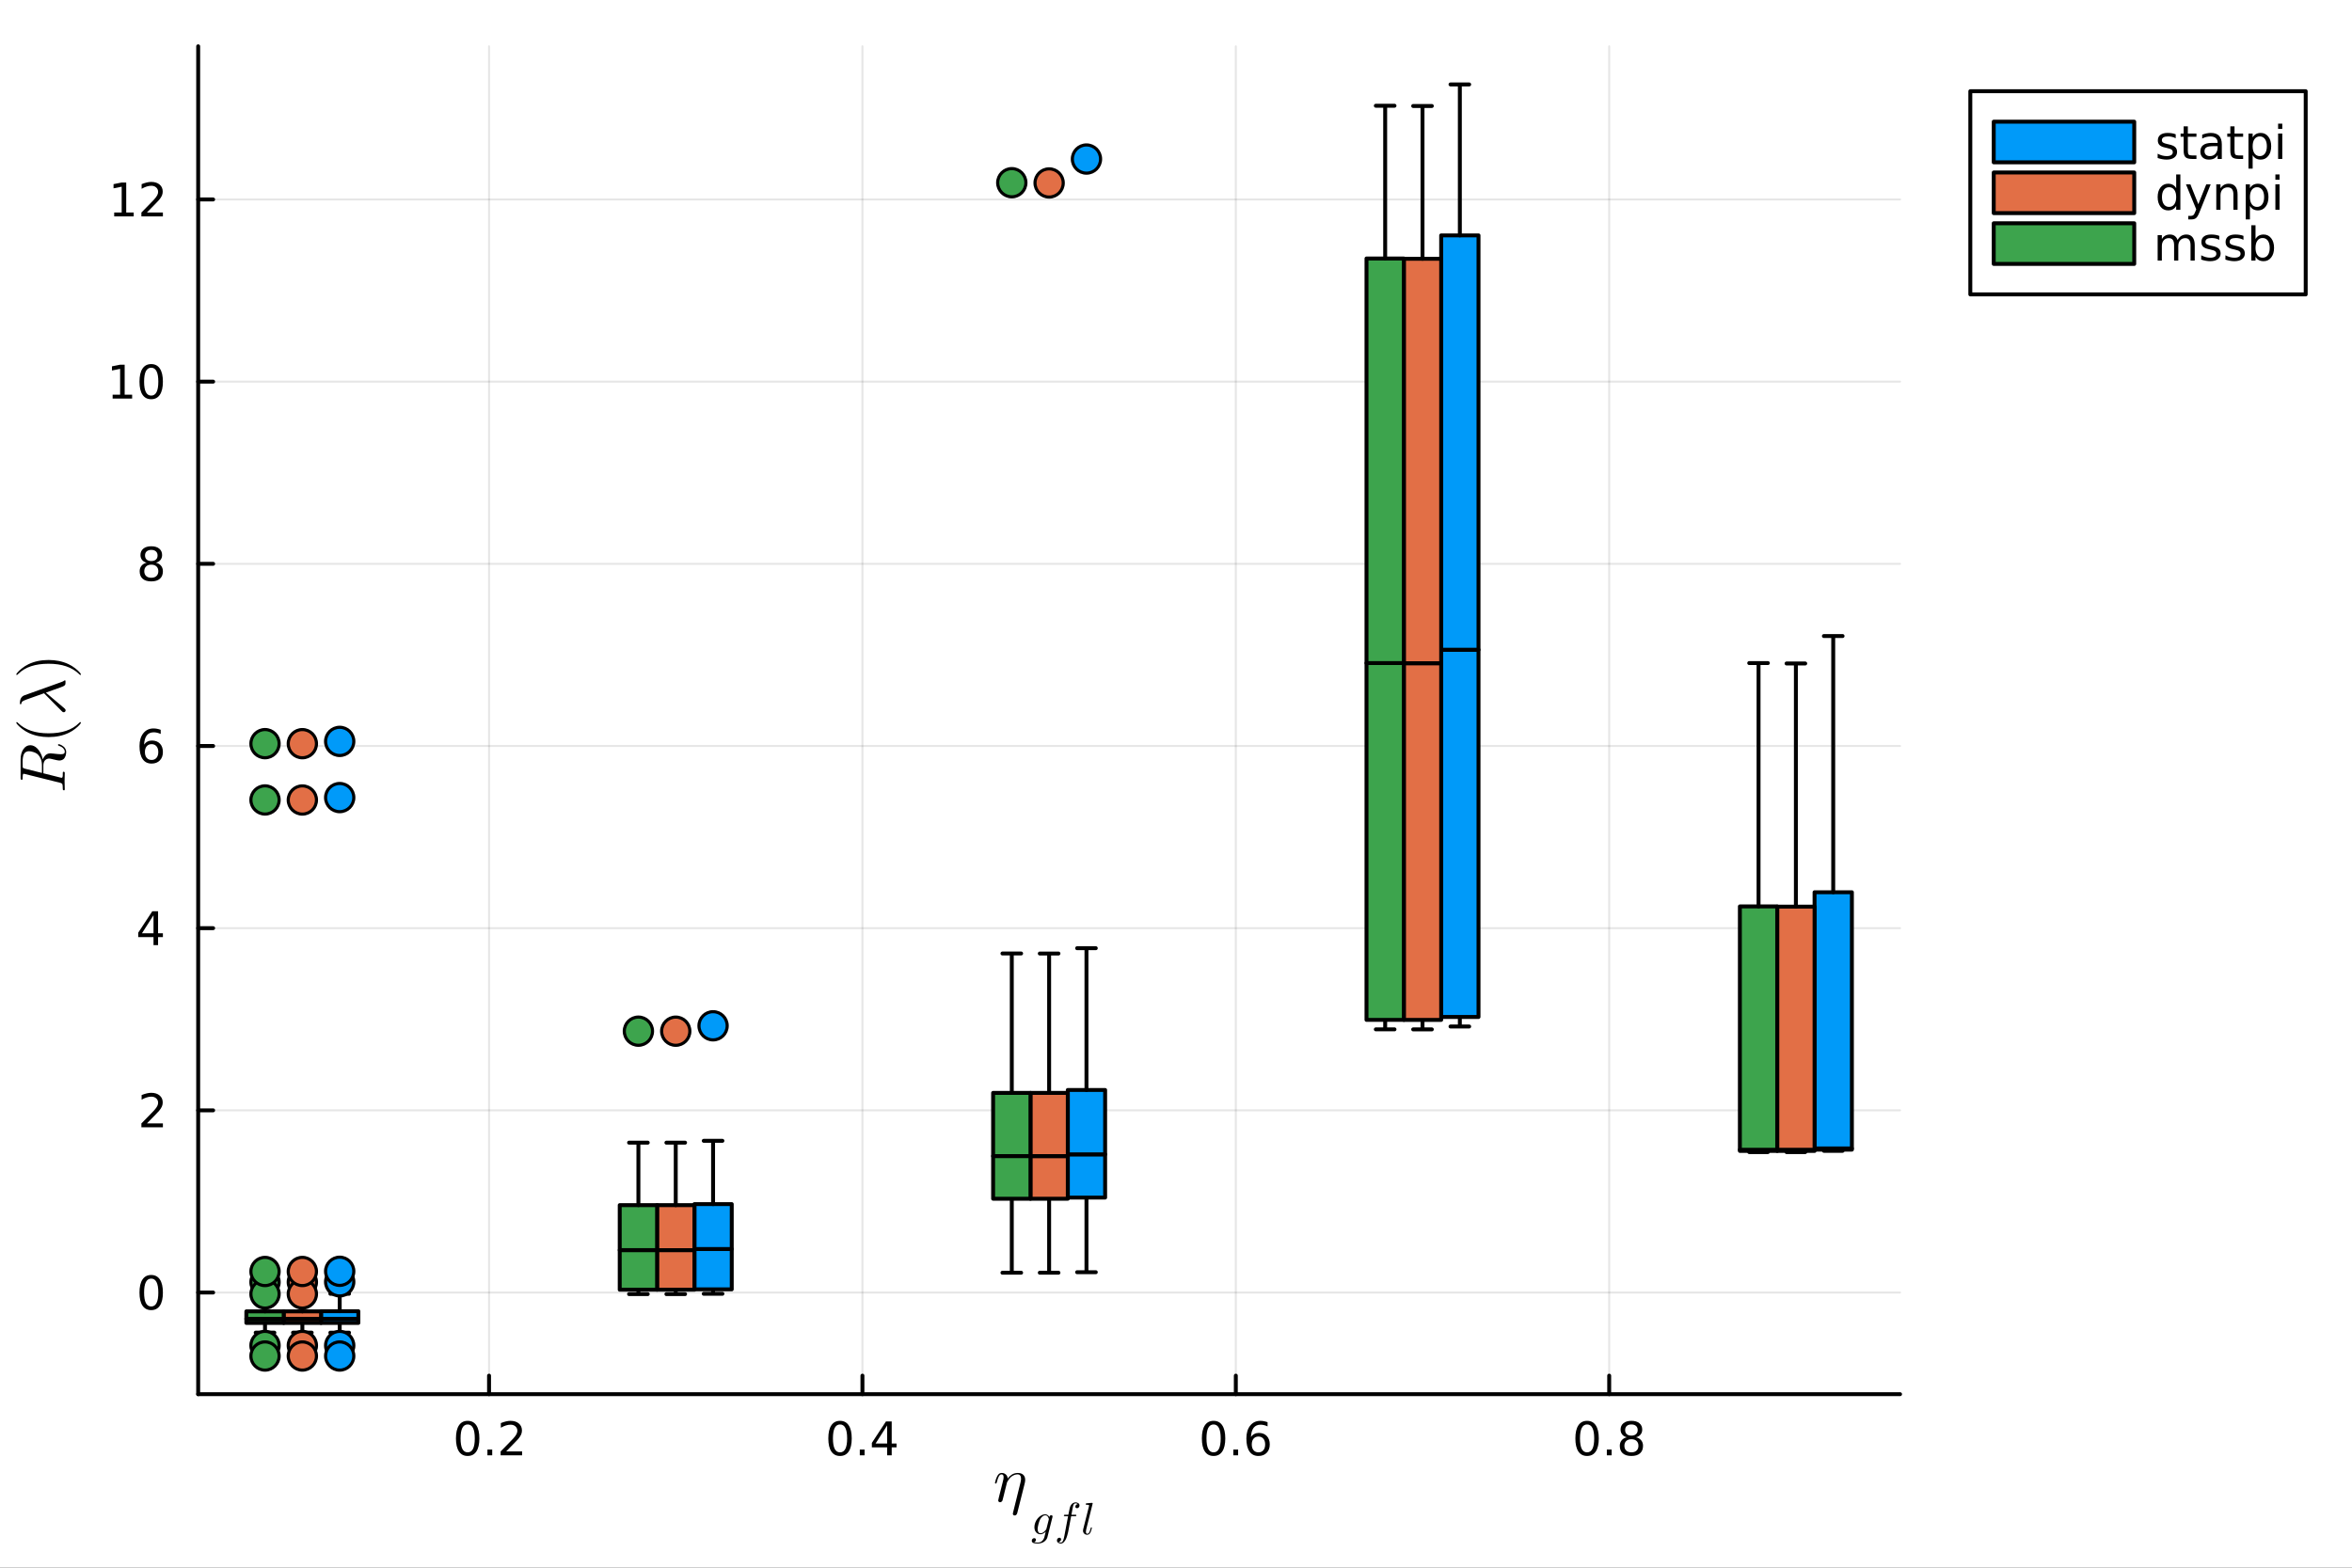 <?xml version="1.0" encoding="utf-8"?>
<svg xmlns="http://www.w3.org/2000/svg" xmlns:xlink="http://www.w3.org/1999/xlink" width="600" height="400" viewBox="0 0 2400 1600">
<rect x="0" y="0" width="2400" height="1600" fill="#333333" stroke="none"/>
<defs>
  <clipPath id="clip130">
    <rect x="0" y="0" width="2400" height="1600"/>
  </clipPath>
</defs>
<path clip-path="url(#clip130)" d="M0 1600 L2400 1600 L2400 0 L0 0  Z" fill="#ffffff" fill-rule="evenodd" fill-opacity="1"/>
<defs>
  <clipPath id="clip131">
    <rect x="480" y="0" width="1681" height="1600"/>
  </clipPath>
</defs>
<path clip-path="url(#clip130)" d="M202.227 1422.91 L1938.84 1422.91 L1938.84 47.244 L202.227 47.244  Z" fill="#ffffff" fill-rule="evenodd" fill-opacity="1"/>
<defs>
  <clipPath id="clip132">
    <rect x="202" y="47" width="1738" height="1377"/>
  </clipPath>
</defs>
<polyline clip-path="url(#clip132)" style="stroke:#000000; stroke-linecap:round; stroke-linejoin:round; stroke-width:2; stroke-opacity:0.1; fill:none" points="499.03,1422.91 499.03,47.244 "/>
<polyline clip-path="url(#clip132)" style="stroke:#000000; stroke-linecap:round; stroke-linejoin:round; stroke-width:2; stroke-opacity:0.1; fill:none" points="880.034,1422.91 880.034,47.244 "/>
<polyline clip-path="url(#clip132)" style="stroke:#000000; stroke-linecap:round; stroke-linejoin:round; stroke-width:2; stroke-opacity:0.1; fill:none" points="1261.04,1422.91 1261.04,47.244 "/>
<polyline clip-path="url(#clip132)" style="stroke:#000000; stroke-linecap:round; stroke-linejoin:round; stroke-width:2; stroke-opacity:0.1; fill:none" points="1642.04,1422.91 1642.04,47.244 "/>
<polyline clip-path="url(#clip130)" style="stroke:#000000; stroke-linecap:round; stroke-linejoin:round; stroke-width:4; stroke-opacity:1; fill:none" points="202.227,1422.91 1938.84,1422.91 "/>
<polyline clip-path="url(#clip130)" style="stroke:#000000; stroke-linecap:round; stroke-linejoin:round; stroke-width:4; stroke-opacity:1; fill:none" points="499.03,1422.91 499.03,1404.01 "/>
<polyline clip-path="url(#clip130)" style="stroke:#000000; stroke-linecap:round; stroke-linejoin:round; stroke-width:4; stroke-opacity:1; fill:none" points="880.034,1422.91 880.034,1404.01 "/>
<polyline clip-path="url(#clip130)" style="stroke:#000000; stroke-linecap:round; stroke-linejoin:round; stroke-width:4; stroke-opacity:1; fill:none" points="1261.04,1422.91 1261.04,1404.01 "/>
<polyline clip-path="url(#clip130)" style="stroke:#000000; stroke-linecap:round; stroke-linejoin:round; stroke-width:4; stroke-opacity:1; fill:none" points="1642.04,1422.91 1642.04,1404.01 "/>
<path clip-path="url(#clip130)" d="M477.213 1453.83 Q473.601 1453.83 471.773 1457.39 Q469.967 1460.93 469.967 1468.06 Q469.967 1475.17 471.773 1478.73 Q473.601 1482.28 477.213 1482.28 Q480.847 1482.28 482.652 1478.73 Q484.481 1475.17 484.481 1468.06 Q484.481 1460.93 482.652 1457.39 Q480.847 1453.83 477.213 1453.83 M477.213 1450.12 Q483.023 1450.12 486.078 1454.73 Q489.157 1459.31 489.157 1468.06 Q489.157 1476.79 486.078 1481.4 Q483.023 1485.98 477.213 1485.98 Q471.402 1485.98 468.324 1481.4 Q465.268 1476.79 465.268 1468.06 Q465.268 1459.31 468.324 1454.73 Q471.402 1450.12 477.213 1450.12 Z" fill="#000000" fill-rule="nonzero" fill-opacity="1" /><path clip-path="url(#clip130)" d="M497.374 1479.43 L502.259 1479.43 L502.259 1485.31 L497.374 1485.31 L497.374 1479.43 Z" fill="#000000" fill-rule="nonzero" fill-opacity="1" /><path clip-path="url(#clip130)" d="M516.472 1481.37 L532.791 1481.37 L532.791 1485.31 L510.847 1485.31 L510.847 1481.37 Q513.509 1478.62 518.092 1473.99 Q522.698 1469.34 523.879 1467.99 Q526.124 1465.47 527.004 1463.73 Q527.907 1461.97 527.907 1460.28 Q527.907 1457.53 525.962 1455.79 Q524.041 1454.06 520.939 1454.06 Q518.74 1454.06 516.286 1454.82 Q513.856 1455.59 511.078 1457.14 L511.078 1452.41 Q513.902 1451.28 516.356 1450.7 Q518.81 1450.12 520.847 1450.12 Q526.217 1450.12 529.411 1452.81 Q532.606 1455.49 532.606 1459.98 Q532.606 1462.11 531.796 1464.03 Q531.009 1465.93 528.902 1468.53 Q528.323 1469.2 525.222 1472.41 Q522.12 1475.61 516.472 1481.37 Z" fill="#000000" fill-rule="nonzero" fill-opacity="1" /><path clip-path="url(#clip130)" d="M857.175 1453.83 Q853.564 1453.83 851.735 1457.39 Q849.93 1460.93 849.93 1468.06 Q849.93 1475.17 851.735 1478.73 Q853.564 1482.28 857.175 1482.28 Q860.809 1482.28 862.615 1478.73 Q864.443 1475.17 864.443 1468.06 Q864.443 1460.93 862.615 1457.39 Q860.809 1453.83 857.175 1453.83 M857.175 1450.12 Q862.985 1450.12 866.041 1454.73 Q869.119 1459.31 869.119 1468.06 Q869.119 1476.79 866.041 1481.4 Q862.985 1485.98 857.175 1485.98 Q851.365 1485.98 848.286 1481.4 Q845.23 1476.79 845.23 1468.06 Q845.23 1459.31 848.286 1454.73 Q851.365 1450.12 857.175 1450.12 Z" fill="#000000" fill-rule="nonzero" fill-opacity="1" /><path clip-path="url(#clip130)" d="M877.337 1479.43 L882.221 1479.43 L882.221 1485.31 L877.337 1485.31 L877.337 1479.43 Z" fill="#000000" fill-rule="nonzero" fill-opacity="1" /><path clip-path="url(#clip130)" d="M905.253 1454.82 L893.448 1473.27 L905.253 1473.27 L905.253 1454.82 M904.026 1450.75 L909.906 1450.75 L909.906 1473.27 L914.837 1473.27 L914.837 1477.16 L909.906 1477.16 L909.906 1485.31 L905.253 1485.31 L905.253 1477.16 L889.652 1477.16 L889.652 1472.65 L904.026 1450.75 Z" fill="#000000" fill-rule="nonzero" fill-opacity="1" /><path clip-path="url(#clip130)" d="M1238.34 1453.83 Q1234.73 1453.83 1232.9 1457.39 Q1231.1 1460.93 1231.1 1468.06 Q1231.1 1475.17 1232.9 1478.73 Q1234.73 1482.28 1238.34 1482.28 Q1241.98 1482.28 1243.78 1478.73 Q1245.61 1475.17 1245.61 1468.06 Q1245.61 1460.93 1243.78 1457.39 Q1241.98 1453.83 1238.34 1453.83 M1238.34 1450.12 Q1244.15 1450.12 1247.21 1454.73 Q1250.29 1459.31 1250.29 1468.06 Q1250.29 1476.79 1247.21 1481.4 Q1244.15 1485.98 1238.34 1485.98 Q1232.53 1485.98 1229.45 1481.4 Q1226.4 1476.79 1226.4 1468.06 Q1226.4 1459.31 1229.45 1454.73 Q1232.53 1450.12 1238.34 1450.12 Z" fill="#000000" fill-rule="nonzero" fill-opacity="1" /><path clip-path="url(#clip130)" d="M1258.5 1479.43 L1263.39 1479.43 L1263.39 1485.31 L1258.5 1485.31 L1258.5 1479.43 Z" fill="#000000" fill-rule="nonzero" fill-opacity="1" /><path clip-path="url(#clip130)" d="M1284.15 1466.16 Q1281 1466.16 1279.15 1468.32 Q1277.32 1470.47 1277.32 1474.22 Q1277.32 1477.95 1279.15 1480.12 Q1281 1482.28 1284.15 1482.28 Q1287.3 1482.28 1289.13 1480.12 Q1290.98 1477.95 1290.98 1474.22 Q1290.98 1470.47 1289.13 1468.32 Q1287.3 1466.16 1284.15 1466.16 M1293.43 1451.51 L1293.43 1455.77 Q1291.67 1454.94 1289.87 1454.5 Q1288.09 1454.06 1286.33 1454.06 Q1281.7 1454.06 1279.24 1457.18 Q1276.81 1460.31 1276.47 1466.63 Q1277.83 1464.61 1279.89 1463.55 Q1281.95 1462.46 1284.43 1462.46 Q1289.64 1462.46 1292.65 1465.63 Q1295.68 1468.78 1295.68 1474.22 Q1295.68 1479.54 1292.53 1482.76 Q1289.38 1485.98 1284.15 1485.98 Q1278.16 1485.98 1274.98 1481.4 Q1271.81 1476.79 1271.81 1468.06 Q1271.81 1459.87 1275.7 1455.01 Q1279.59 1450.12 1286.14 1450.12 Q1287.9 1450.12 1289.68 1450.47 Q1291.49 1450.82 1293.43 1451.51 Z" fill="#000000" fill-rule="nonzero" fill-opacity="1" /><path clip-path="url(#clip130)" d="M1619.47 1453.83 Q1615.86 1453.83 1614.03 1457.39 Q1612.23 1460.93 1612.23 1468.06 Q1612.23 1475.17 1614.03 1478.73 Q1615.86 1482.28 1619.47 1482.28 Q1623.11 1482.28 1624.91 1478.73 Q1626.74 1475.17 1626.74 1468.06 Q1626.74 1460.93 1624.91 1457.39 Q1623.11 1453.83 1619.47 1453.83 M1619.47 1450.12 Q1625.28 1450.12 1628.34 1454.73 Q1631.42 1459.31 1631.42 1468.06 Q1631.42 1476.79 1628.34 1481.4 Q1625.28 1485.98 1619.47 1485.98 Q1613.66 1485.98 1610.58 1481.4 Q1607.53 1476.79 1607.53 1468.06 Q1607.53 1459.31 1610.58 1454.73 Q1613.66 1450.12 1619.47 1450.12 Z" fill="#000000" fill-rule="nonzero" fill-opacity="1" /><path clip-path="url(#clip130)" d="M1639.63 1479.43 L1644.52 1479.43 L1644.52 1485.31 L1639.63 1485.31 L1639.63 1479.43 Z" fill="#000000" fill-rule="nonzero" fill-opacity="1" /><path clip-path="url(#clip130)" d="M1664.7 1468.9 Q1661.37 1468.9 1659.45 1470.68 Q1657.55 1472.46 1657.55 1475.59 Q1657.55 1478.71 1659.45 1480.49 Q1661.37 1482.28 1664.7 1482.28 Q1668.04 1482.28 1669.96 1480.49 Q1671.88 1478.69 1671.88 1475.59 Q1671.88 1472.46 1669.96 1470.68 Q1668.06 1468.9 1664.7 1468.9 M1660.03 1466.9 Q1657.02 1466.16 1655.33 1464.1 Q1653.66 1462.04 1653.66 1459.08 Q1653.66 1454.94 1656.6 1452.53 Q1659.56 1450.12 1664.7 1450.12 Q1669.87 1450.12 1672.81 1452.53 Q1675.74 1454.94 1675.74 1459.08 Q1675.74 1462.04 1674.06 1464.1 Q1672.39 1466.16 1669.4 1466.9 Q1672.78 1467.69 1674.66 1469.98 Q1676.56 1472.28 1676.56 1475.59 Q1676.56 1480.61 1673.48 1483.29 Q1670.42 1485.98 1664.7 1485.98 Q1658.99 1485.98 1655.91 1483.29 Q1652.85 1480.61 1652.85 1475.59 Q1652.85 1472.28 1654.75 1469.98 Q1656.65 1467.69 1660.03 1466.9 M1658.31 1459.52 Q1658.31 1462.21 1659.98 1463.71 Q1661.67 1465.22 1664.7 1465.22 Q1667.71 1465.22 1669.4 1463.71 Q1671.12 1462.21 1671.12 1459.52 Q1671.12 1456.84 1669.4 1455.33 Q1667.71 1453.83 1664.7 1453.83 Q1661.67 1453.83 1659.98 1455.33 Q1658.31 1456.84 1658.31 1459.52 Z" fill="#000000" fill-rule="nonzero" fill-opacity="1" /><path clip-path="url(#clip130)" d="M1046.11 1510.36 Q1046.11 1512.16 1045.56 1514.19 L1038.06 1544.05 Q1037.38 1546.69 1035.35 1546.69 Q1034.51 1546.69 1034 1546.17 Q1033.52 1545.69 1033.52 1544.92 Q1033.52 1544.66 1033.71 1543.85 L1041.21 1513.52 Q1041.89 1510.75 1041.89 1509.36 Q1041.89 1504.76 1038.31 1504.76 Q1035.16 1504.76 1032 1507.08 Q1030.55 1508.23 1029.14 1510.33 Q1027.75 1512.39 1027.49 1513.13 Q1027.2 1514.8 1026.78 1516.09 Q1026.59 1516.99 1025.66 1520.51 L1024.21 1526.46 Q1023.18 1530.91 1022.95 1531.33 Q1022.63 1532.23 1021.92 1532.71 Q1021.21 1533.19 1020.5 1533.19 Q1019.7 1533.19 1019.15 1532.71 Q1018.6 1532.23 1018.6 1531.39 Q1018.6 1531.26 1018.7 1530.78 Q1018.8 1530.3 1018.96 1529.62 Q1019.12 1528.94 1019.18 1528.56 L1023.02 1513.32 Q1023.72 1510.55 1023.89 1509.68 Q1024.08 1508.78 1024.08 1507.78 Q1024.08 1506.04 1023.53 1505.4 Q1022.98 1504.76 1022.02 1504.76 Q1020.34 1504.76 1019.25 1506.75 Q1018.15 1508.75 1017.22 1512.61 Q1016.93 1513.68 1016.74 1513.9 Q1016.57 1514.13 1016.09 1514.13 Q1015.29 1514.1 1015.29 1513.45 Q1015.29 1513.29 1015.54 1512.26 Q1015.8 1511.2 1016.28 1509.65 Q1016.8 1508.07 1017.35 1507.08 Q1017.67 1506.4 1017.96 1505.95 Q1018.25 1505.5 1018.83 1504.79 Q1019.41 1504.08 1020.28 1503.69 Q1021.15 1503.31 1022.21 1503.31 Q1024.56 1503.31 1026.3 1504.82 Q1028.07 1506.33 1028.3 1509.04 Q1028.97 1508.04 1029.84 1507.14 Q1030.75 1506.24 1032 1505.34 Q1033.26 1504.4 1034.96 1503.85 Q1036.67 1503.31 1038.51 1503.31 Q1042.18 1503.31 1044.14 1505.21 Q1046.11 1507.08 1046.11 1510.36 Z" fill="#000000" fill-rule="nonzero" fill-opacity="1" /><path clip-path="url(#clip130)" d="M1074.03 1547.66 Q1074.03 1547.68 1073.9 1548.49 L1068.76 1568.98 Q1068.49 1570.06 1067.72 1571.15 Q1066.98 1572.25 1065.78 1573.2 Q1064.61 1574.17 1062.81 1574.75 Q1061.03 1575.36 1058.97 1575.36 Q1055.71 1575.36 1054.26 1574.66 Q1052.84 1573.99 1052.84 1572.54 Q1052.84 1571.28 1053.63 1570.56 Q1054.42 1569.86 1055.32 1569.86 Q1056.18 1569.86 1056.63 1570.36 Q1057.08 1570.85 1057.08 1571.48 Q1057.08 1572.18 1056.61 1572.88 Q1056.13 1573.6 1055.19 1573.87 Q1056.7 1574.35 1058.88 1574.35 Q1063.51 1574.35 1065.49 1569.46 Q1065.53 1569.39 1065.53 1569.37 L1067.07 1563.26 L1067 1563.21 Q1066.62 1563.66 1066.01 1564.18 Q1065.42 1564.68 1064.16 1565.29 Q1062.9 1565.89 1061.66 1565.89 Q1059.06 1565.89 1057.28 1563.91 Q1055.52 1561.9 1055.52 1558.59 Q1055.52 1556.18 1056.49 1553.76 Q1057.49 1551.33 1059.02 1549.55 Q1060.57 1547.75 1062.56 1546.62 Q1064.57 1545.49 1066.5 1545.49 Q1067.86 1545.49 1069.01 1546.3 Q1070.16 1547.09 1070.79 1548.4 Q1070.9 1547.32 1071.51 1546.87 Q1072.14 1546.42 1072.68 1546.42 Q1073.29 1546.42 1073.65 1546.75 Q1074.03 1547.07 1074.03 1547.66 M1070.25 1550.47 Q1070.25 1550.34 1070.16 1549.98 Q1070.07 1549.59 1069.8 1548.99 Q1069.55 1548.38 1069.16 1547.84 Q1068.78 1547.29 1068.08 1546.91 Q1067.41 1546.51 1066.55 1546.51 Q1065.15 1546.51 1063.75 1547.68 Q1062.36 1548.83 1061.39 1550.61 Q1060.48 1552.32 1059.63 1555.64 Q1058.79 1558.95 1058.79 1560.64 Q1058.79 1562.31 1059.52 1563.59 Q1060.24 1564.88 1061.79 1564.88 Q1063.6 1564.88 1065.53 1563.21 Q1067.54 1561.48 1067.88 1559.99 L1070.11 1551.17 Q1070.25 1550.63 1070.25 1550.47 Z" fill="#000000" fill-rule="nonzero" fill-opacity="1" /><path clip-path="url(#clip130)" d="M1101.53 1536.52 Q1101.53 1537.76 1100.74 1538.53 Q1099.98 1539.29 1099.01 1539.29 Q1098.31 1539.29 1097.79 1538.86 Q1097.3 1538.43 1097.3 1537.69 Q1097.3 1536.92 1097.88 1536.11 Q1098.47 1535.3 1099.8 1535.19 Q1098.92 1534.35 1097.52 1534.35 Q1096.82 1534.35 1096.24 1534.81 Q1095.67 1535.23 1095.36 1535.93 Q1095.02 1536.65 1094.25 1540.73 Q1094 1542.06 1093.78 1543.35 Q1093.55 1544.63 1093.28 1545.99 L1097.11 1545.99 Q1097.61 1545.99 1097.81 1546.01 Q1098.02 1546.03 1098.17 1546.15 Q1098.35 1546.26 1098.35 1546.51 Q1098.35 1547.14 1098.06 1547.29 Q1097.79 1547.43 1096.98 1547.43 L1093.01 1547.43 L1090.24 1562.06 Q1090.17 1562.49 1089.88 1563.84 Q1089.61 1565.17 1088.95 1567.36 Q1088.3 1569.57 1087.65 1570.88 Q1087.29 1571.62 1086.81 1572.32 Q1086.36 1573.04 1085.71 1573.76 Q1085.05 1574.48 1084.2 1574.91 Q1083.34 1575.36 1082.44 1575.36 Q1080.91 1575.36 1079.71 1574.51 Q1078.52 1573.65 1078.52 1572.18 Q1078.52 1570.94 1079.28 1570.18 Q1080.07 1569.41 1081.04 1569.41 Q1081.74 1569.41 1082.24 1569.84 Q1082.75 1570.27 1082.75 1571.01 Q1082.75 1571.33 1082.64 1571.69 Q1082.53 1572.05 1082.28 1572.45 Q1082.03 1572.88 1081.49 1573.18 Q1080.95 1573.47 1080.21 1573.51 Q1081.09 1574.35 1082.44 1574.35 Q1082.87 1574.35 1083.25 1574.17 Q1083.63 1574.01 1083.95 1573.6 Q1084.29 1573.2 1084.54 1572.79 Q1084.78 1572.41 1085.03 1571.66 Q1085.28 1570.94 1085.44 1570.4 Q1085.59 1569.86 1085.8 1568.89 Q1086.02 1567.92 1086.14 1567.34 Q1086.25 1566.77 1086.45 1565.67 L1089.9 1547.43 L1086.86 1547.43 Q1086.32 1547.43 1086.09 1547.41 Q1085.89 1547.38 1085.73 1547.27 Q1085.57 1547.14 1085.57 1546.87 Q1085.57 1546.44 1085.75 1546.26 Q1085.96 1546.05 1086.18 1546.03 Q1086.41 1545.99 1086.95 1545.99 L1090.15 1545.99 Q1091.23 1540.28 1091.66 1538.75 Q1092.16 1537.13 1092.92 1536 Q1093.69 1534.85 1094.54 1534.31 Q1095.4 1533.77 1096.1 1533.57 Q1096.82 1533.34 1097.52 1533.34 Q1099.1 1533.34 1100.32 1534.2 Q1101.53 1535.03 1101.53 1536.52 Z" fill="#000000" fill-rule="nonzero" fill-opacity="1" /><path clip-path="url(#clip130)" d="M1115 1534.35 L1108.35 1561.05 Q1108.08 1562.11 1108.08 1563.26 Q1108.08 1565.38 1109.47 1565.38 Q1110.13 1565.38 1110.67 1564.95 Q1111.21 1564.5 1111.62 1563.62 Q1112.04 1562.71 1112.32 1561.86 Q1112.61 1561 1112.97 1559.67 Q1113.08 1559.15 1113.19 1559 Q1113.31 1558.84 1113.62 1558.84 Q1114.19 1558.84 1114.19 1559.29 Q1113.62 1562.06 1112.79 1563.82 Q1111.57 1566.41 1109.32 1566.41 Q1107.63 1566.41 1106.36 1565.24 Q1105.12 1564.05 1105.12 1562.15 Q1105.12 1561.43 1105.35 1560.57 L1111.17 1537.49 L1111.32 1536.59 Q1111.32 1536.34 1111.23 1536.2 Q1111.14 1536.07 1110.6 1535.93 Q1110.08 1535.8 1109.05 1535.8 Q1108.62 1535.8 1108.42 1535.77 Q1108.23 1535.75 1108.05 1535.64 Q1107.9 1535.53 1107.9 1535.28 Q1107.9 1534.87 1108.05 1534.65 Q1108.23 1534.42 1108.37 1534.38 Q1108.51 1534.33 1108.78 1534.31 Q1109.16 1534.29 1110.44 1534.17 Q1111.73 1534.04 1112.83 1533.95 Q1113.94 1533.86 1114.41 1533.86 Q1114.68 1533.86 1114.82 1533.99 Q1114.98 1534.11 1115 1534.24 L1115 1534.35 Z" fill="#000000" fill-rule="nonzero" fill-opacity="1" /><polyline clip-path="url(#clip132)" style="stroke:#000000; stroke-linecap:round; stroke-linejoin:round; stroke-width:2; stroke-opacity:0.1; fill:none" points="202.227,1319.17 1938.84,1319.17 "/>
<polyline clip-path="url(#clip132)" style="stroke:#000000; stroke-linecap:round; stroke-linejoin:round; stroke-width:2; stroke-opacity:0.1; fill:none" points="202.227,1133.23 1938.84,1133.23 "/>
<polyline clip-path="url(#clip132)" style="stroke:#000000; stroke-linecap:round; stroke-linejoin:round; stroke-width:2; stroke-opacity:0.1; fill:none" points="202.227,947.299 1938.84,947.299 "/>
<polyline clip-path="url(#clip132)" style="stroke:#000000; stroke-linecap:round; stroke-linejoin:round; stroke-width:2; stroke-opacity:0.1; fill:none" points="202.227,761.366 1938.84,761.366 "/>
<polyline clip-path="url(#clip132)" style="stroke:#000000; stroke-linecap:round; stroke-linejoin:round; stroke-width:2; stroke-opacity:0.1; fill:none" points="202.227,575.432 1938.84,575.432 "/>
<polyline clip-path="url(#clip132)" style="stroke:#000000; stroke-linecap:round; stroke-linejoin:round; stroke-width:2; stroke-opacity:0.1; fill:none" points="202.227,389.498 1938.84,389.498 "/>
<polyline clip-path="url(#clip132)" style="stroke:#000000; stroke-linecap:round; stroke-linejoin:round; stroke-width:2; stroke-opacity:0.1; fill:none" points="202.227,203.564 1938.84,203.564 "/>
<polyline clip-path="url(#clip130)" style="stroke:#000000; stroke-linecap:round; stroke-linejoin:round; stroke-width:4; stroke-opacity:1; fill:none" points="202.227,1422.91 202.227,47.244 "/>
<polyline clip-path="url(#clip130)" style="stroke:#000000; stroke-linecap:round; stroke-linejoin:round; stroke-width:4; stroke-opacity:1; fill:none" points="202.227,1319.17 217.488,1319.17 "/>
<polyline clip-path="url(#clip130)" style="stroke:#000000; stroke-linecap:round; stroke-linejoin:round; stroke-width:4; stroke-opacity:1; fill:none" points="202.227,1133.23 217.488,1133.23 "/>
<polyline clip-path="url(#clip130)" style="stroke:#000000; stroke-linecap:round; stroke-linejoin:round; stroke-width:4; stroke-opacity:1; fill:none" points="202.227,947.299 217.488,947.299 "/>
<polyline clip-path="url(#clip130)" style="stroke:#000000; stroke-linecap:round; stroke-linejoin:round; stroke-width:4; stroke-opacity:1; fill:none" points="202.227,761.366 217.488,761.366 "/>
<polyline clip-path="url(#clip130)" style="stroke:#000000; stroke-linecap:round; stroke-linejoin:round; stroke-width:4; stroke-opacity:1; fill:none" points="202.227,575.432 217.488,575.432 "/>
<polyline clip-path="url(#clip130)" style="stroke:#000000; stroke-linecap:round; stroke-linejoin:round; stroke-width:4; stroke-opacity:1; fill:none" points="202.227,389.498 217.488,389.498 "/>
<polyline clip-path="url(#clip130)" style="stroke:#000000; stroke-linecap:round; stroke-linejoin:round; stroke-width:4; stroke-opacity:1; fill:none" points="202.227,203.564 217.488,203.564 "/>
<path clip-path="url(#clip130)" d="M154.283 1304.97 Q150.672 1304.97 148.843 1308.53 Q147.038 1312.07 147.038 1319.2 Q147.038 1326.31 148.843 1329.87 Q150.672 1333.41 154.283 1333.41 Q157.917 1333.41 159.723 1329.87 Q161.552 1326.31 161.552 1319.2 Q161.552 1312.07 159.723 1308.53 Q157.917 1304.97 154.283 1304.97 M154.283 1301.26 Q160.093 1301.26 163.149 1305.87 Q166.227 1310.45 166.227 1319.2 Q166.227 1327.93 163.149 1332.54 Q160.093 1337.12 154.283 1337.12 Q148.473 1337.12 145.394 1332.54 Q142.339 1327.93 142.339 1319.2 Q142.339 1310.45 145.394 1305.87 Q148.473 1301.26 154.283 1301.26 Z" fill="#000000" fill-rule="nonzero" fill-opacity="1" /><path clip-path="url(#clip130)" d="M149.908 1146.58 L166.227 1146.58 L166.227 1150.51 L144.283 1150.51 L144.283 1146.58 Q146.945 1143.82 151.528 1139.19 Q156.135 1134.54 157.315 1133.2 Q159.561 1130.68 160.44 1128.94 Q161.343 1127.18 161.343 1125.49 Q161.343 1122.74 159.399 1121 Q157.478 1119.26 154.376 1119.26 Q152.177 1119.26 149.723 1120.03 Q147.292 1120.79 144.515 1122.34 L144.515 1117.62 Q147.339 1116.49 149.792 1115.91 Q152.246 1115.33 154.283 1115.33 Q159.653 1115.33 162.848 1118.01 Q166.042 1120.7 166.042 1125.19 Q166.042 1127.32 165.232 1129.24 Q164.445 1131.14 162.339 1133.73 Q161.76 1134.4 158.658 1137.62 Q155.556 1140.81 149.908 1146.58 Z" fill="#000000" fill-rule="nonzero" fill-opacity="1" /><path clip-path="url(#clip130)" d="M156.644 934.093 L144.839 952.542 L156.644 952.542 L156.644 934.093 M155.417 930.019 L161.297 930.019 L161.297 952.542 L166.227 952.542 L166.227 956.431 L161.297 956.431 L161.297 964.579 L156.644 964.579 L156.644 956.431 L141.042 956.431 L141.042 951.917 L155.417 930.019 Z" fill="#000000" fill-rule="nonzero" fill-opacity="1" /><path clip-path="url(#clip130)" d="M154.7 759.502 Q151.552 759.502 149.7 761.655 Q147.871 763.808 147.871 767.558 Q147.871 771.284 149.7 773.46 Q151.552 775.613 154.7 775.613 Q157.848 775.613 159.677 773.46 Q161.528 771.284 161.528 767.558 Q161.528 763.808 159.677 761.655 Q157.848 759.502 154.7 759.502 M163.982 744.849 L163.982 749.109 Q162.223 748.275 160.417 747.836 Q158.635 747.396 156.876 747.396 Q152.246 747.396 149.792 750.521 Q147.362 753.646 147.015 759.965 Q148.38 757.951 150.441 756.886 Q152.501 755.798 154.978 755.798 Q160.186 755.798 163.195 758.97 Q166.227 762.118 166.227 767.558 Q166.227 772.882 163.079 776.099 Q159.931 779.317 154.7 779.317 Q148.704 779.317 145.533 774.734 Q142.362 770.127 142.362 761.4 Q142.362 753.206 146.251 748.345 Q150.14 743.461 156.69 743.461 Q158.45 743.461 160.232 743.808 Q162.038 744.155 163.982 744.849 Z" fill="#000000" fill-rule="nonzero" fill-opacity="1" /><path clip-path="url(#clip130)" d="M154.376 576.3 Q151.042 576.3 149.121 578.082 Q147.223 579.865 147.223 582.989 Q147.223 586.114 149.121 587.897 Q151.042 589.679 154.376 589.679 Q157.709 589.679 159.63 587.897 Q161.552 586.091 161.552 582.989 Q161.552 579.865 159.63 578.082 Q157.732 576.3 154.376 576.3 M149.7 574.309 Q146.691 573.568 145.001 571.508 Q143.334 569.448 143.334 566.485 Q143.334 562.341 146.274 559.934 Q149.237 557.527 154.376 557.527 Q159.538 557.527 162.477 559.934 Q165.417 562.341 165.417 566.485 Q165.417 569.448 163.727 571.508 Q162.061 573.568 159.075 574.309 Q162.454 575.096 164.329 577.388 Q166.227 579.679 166.227 582.989 Q166.227 588.013 163.149 590.698 Q160.093 593.383 154.376 593.383 Q148.658 593.383 145.579 590.698 Q142.524 588.013 142.524 582.989 Q142.524 579.679 144.422 577.388 Q146.32 575.096 149.7 574.309 M147.987 566.925 Q147.987 569.61 149.653 571.115 Q151.343 572.619 154.376 572.619 Q157.385 572.619 159.075 571.115 Q160.788 569.61 160.788 566.925 Q160.788 564.24 159.075 562.735 Q157.385 561.23 154.376 561.23 Q151.343 561.23 149.653 562.735 Q147.987 564.24 147.987 566.925 Z" fill="#000000" fill-rule="nonzero" fill-opacity="1" /><path clip-path="url(#clip130)" d="M114.931 402.843 L122.57 402.843 L122.57 376.477 L114.26 378.144 L114.26 373.884 L122.524 372.218 L127.2 372.218 L127.2 402.843 L134.839 402.843 L134.839 406.778 L114.931 406.778 L114.931 402.843 Z" fill="#000000" fill-rule="nonzero" fill-opacity="1" /><path clip-path="url(#clip130)" d="M154.283 375.296 Q150.672 375.296 148.843 378.861 Q147.038 382.403 147.038 389.533 Q147.038 396.639 148.843 400.204 Q150.672 403.745 154.283 403.745 Q157.917 403.745 159.723 400.204 Q161.552 396.639 161.552 389.533 Q161.552 382.403 159.723 378.861 Q157.917 375.296 154.283 375.296 M154.283 371.593 Q160.093 371.593 163.149 376.199 Q166.227 380.783 166.227 389.533 Q166.227 398.259 163.149 402.866 Q160.093 407.449 154.283 407.449 Q148.473 407.449 145.394 402.866 Q142.339 398.259 142.339 389.533 Q142.339 380.783 145.394 376.199 Q148.473 371.593 154.283 371.593 Z" fill="#000000" fill-rule="nonzero" fill-opacity="1" /><path clip-path="url(#clip130)" d="M116.529 216.909 L124.168 216.909 L124.168 190.543 L115.857 192.21 L115.857 187.951 L124.121 186.284 L128.797 186.284 L128.797 216.909 L136.436 216.909 L136.436 220.844 L116.529 220.844 L116.529 216.909 Z" fill="#000000" fill-rule="nonzero" fill-opacity="1" /><path clip-path="url(#clip130)" d="M149.908 216.909 L166.227 216.909 L166.227 220.844 L144.283 220.844 L144.283 216.909 Q146.945 214.154 151.528 209.525 Q156.135 204.872 157.315 203.529 Q159.561 201.006 160.44 199.27 Q161.343 197.511 161.343 195.821 Q161.343 193.066 159.399 191.33 Q157.478 189.594 154.376 189.594 Q152.177 189.594 149.723 190.358 Q147.292 191.122 144.515 192.673 L144.515 187.951 Q147.339 186.816 149.792 186.238 Q152.246 185.659 154.283 185.659 Q159.653 185.659 162.848 188.344 Q166.042 191.029 166.042 195.52 Q166.042 197.65 165.232 199.571 Q164.445 201.469 162.339 204.062 Q161.76 204.733 158.658 207.95 Q155.556 211.145 149.908 216.909 Z" fill="#000000" fill-rule="nonzero" fill-opacity="1" /><path clip-path="url(#clip130)" d="M29.595 766.689 Q28.532 766.689 27.663 766.979 Q26.761 767.236 26.149 767.655 Q25.505 768.041 25.022 768.782 Q24.506 769.523 24.184 770.135 Q23.862 770.747 23.669 771.777 Q23.444 772.808 23.347 773.484 Q23.218 774.161 23.154 775.32 Q23.089 776.479 23.089 777.059 Q23.089 777.607 23.089 778.702 Q23.089 782.148 23.154 782.727 Q23.282 783.597 23.798 783.919 Q24.281 784.241 25.601 784.563 L42.799 788.846 L42.799 781.471 Q42.799 777.446 41.672 774.676 Q40.545 771.906 38.967 770.328 Q37.228 768.589 34.426 767.655 Q31.624 766.689 29.595 766.689 M59.965 759.507 Q60.319 759.507 61.124 759.797 Q61.929 760.054 63.057 760.698 Q64.152 761.343 65.15 762.212 Q66.148 763.082 66.825 764.467 Q67.533 765.851 67.533 767.429 Q67.533 767.816 67.501 768.202 Q67.501 768.589 67.34 769.555 Q67.211 770.489 66.954 771.262 Q66.728 772.035 66.181 773.001 Q65.665 773.967 64.957 774.644 Q64.216 775.288 63.057 775.739 Q61.865 776.189 60.416 776.189 Q59.128 776.189 54.812 775.127 Q51.141 774.193 50.239 774.193 Q49.24 774.193 48.306 774.515 Q47.373 774.805 46.406 775.545 Q45.44 776.254 44.86 777.768 Q44.248 779.281 44.248 781.407 L44.248 789.233 L61.736 793.613 Q61.769 793.613 62.219 793.709 Q62.638 793.806 62.864 793.806 Q63.282 793.806 63.54 793.548 Q63.797 793.259 63.926 792.55 Q64.023 791.842 64.055 791.294 Q64.055 790.714 64.055 789.523 Q64.055 788.041 64.313 787.784 Q64.474 787.655 64.764 787.655 Q65.215 787.655 65.537 787.784 Q65.826 787.88 65.923 788.138 Q66.02 788.363 66.052 788.524 Q66.084 788.685 66.084 788.975 L65.891 797.349 L66.084 805.658 Q66.084 806.592 65.343 806.592 Q64.699 806.592 64.442 806.366 Q64.152 806.141 64.12 805.851 Q64.055 805.561 64.055 804.82 Q64.055 803.21 63.959 802.244 Q63.862 801.278 63.733 800.666 Q63.572 800.022 63.121 799.7 Q62.67 799.345 62.284 799.184 Q61.865 799.023 60.931 798.798 L25.505 789.974 Q24.442 789.716 24.281 789.716 Q23.669 789.716 23.508 790.102 Q23.315 790.457 23.218 791.487 L23.089 793.999 Q23.089 794.772 23.057 795.094 Q23.025 795.384 22.864 795.61 Q22.703 795.835 22.349 795.835 Q21.447 795.835 21.253 795.449 Q21.028 795.062 21.028 793.935 L21.028 775.127 Q21.028 768.718 23.83 764.66 Q26.632 760.57 30.915 760.57 Q32.848 760.57 34.651 761.439 Q36.455 762.309 37.872 763.758 Q39.289 765.175 40.48 767.075 Q41.64 768.975 42.445 771.004 Q43.218 773.001 43.669 775.062 Q43.991 774.161 44.474 773.323 Q44.957 772.454 45.859 771.359 Q46.761 770.231 48.21 769.555 Q49.659 768.879 51.43 768.879 Q52.687 768.879 54.554 769.136 Q59.868 769.781 62.058 769.781 Q64.152 769.781 65.118 769.233 Q66.084 768.686 66.084 767.14 Q66.084 765.626 64.731 763.951 Q63.347 762.244 60.094 761.149 Q59.16 760.892 59.16 760.28 Q59.16 760.248 59.16 760.215 Q59.16 760.151 59.224 760.022 Q59.257 759.893 59.353 759.797 Q59.417 759.668 59.578 759.603 Q59.739 759.507 59.965 759.507 Z" fill="#000000" fill-rule="nonzero" fill-opacity="1" /><path clip-path="url(#clip130)" d="M49.595 752.27 Q38.452 752.27 29.466 748.115 Q25.698 746.344 22.542 743.864 Q19.386 741.384 18.001 739.741 Q16.616 738.099 16.616 737.648 Q16.616 737.004 17.26 736.972 Q17.582 736.972 18.387 737.841 Q29.208 748.469 49.595 748.437 Q70.045 748.437 80.448 738.099 Q81.575 736.972 81.929 736.972 Q82.573 736.972 82.573 737.648 Q82.573 738.099 81.253 739.677 Q79.933 741.255 76.905 743.703 Q73.878 746.15 70.174 747.922 Q61.189 752.27 49.595 752.27 Z" fill="#000000" fill-rule="nonzero" fill-opacity="1" /><path clip-path="url(#clip130)" d="M66.148 694.318 Q66.76 694.318 66.825 695.026 L66.825 696.475 Q66.825 697.957 66.599 698.601 Q66.374 699.245 65.343 699.986 Q64.699 700.437 61.704 701.564 Q58.677 702.659 54.103 704.269 Q49.53 705.847 46.825 706.91 L65.569 722.788 Q66.954 723.883 66.954 724.978 Q66.954 725.783 66.406 726.362 Q65.859 726.942 65.021 726.942 Q64.409 726.942 64.055 726.717 Q63.701 726.459 62.992 725.783 L44.925 707.554 L26.986 713.963 Q23.669 715.187 22.832 715.896 Q21.994 716.572 21.704 718.247 Q21.543 718.858 21.028 718.858 Q20.32 718.858 20.32 717.667 Q20.32 711.29 24.989 709.615 L62.509 696.153 Q64.667 695.413 65.569 694.64 Q65.987 694.318 66.148 694.318 Z" fill="#000000" fill-rule="nonzero" fill-opacity="1" /><path clip-path="url(#clip130)" d="M81.929 688.887 Q81.607 688.887 80.802 688.05 Q69.981 677.422 49.595 677.422 Q29.144 677.422 18.806 687.631 Q17.614 688.887 17.26 688.887 Q16.616 688.887 16.616 688.243 Q16.616 687.792 17.936 686.214 Q19.257 684.604 22.284 682.188 Q25.311 679.741 29.015 677.937 Q38.001 673.589 49.595 673.589 Q60.738 673.589 69.723 677.744 Q73.491 679.515 76.648 681.995 Q79.804 684.475 81.189 686.118 Q82.573 687.76 82.573 688.243 Q82.573 688.887 81.929 688.887 Z" fill="#000000" fill-rule="nonzero" fill-opacity="1" /><path clip-path="url(#clip132)" d="M346.628 1360.12 L337.103 1360.12 L356.153 1360.12 L346.628 1360.12 L346.628 1350.18 L346.628 1360.12  Z" fill="#009af9" fill-rule="evenodd" fill-opacity="1"/>
<polyline clip-path="url(#clip132)" style="stroke:#000000; stroke-linecap:round; stroke-linejoin:round; stroke-width:4; stroke-opacity:1; fill:none" points="346.628,1360.12 337.103,1360.12 356.153,1360.12 346.628,1360.12 346.628,1350.18 346.628,1360.12 "/>
<path clip-path="url(#clip132)" d="M365.678 1350.18 L365.678 1345.98 L327.578 1345.98 L327.578 1350.18 L365.678 1350.18 L365.678 1345.98 L365.678 1350.18  Z" fill="#009af9" fill-rule="evenodd" fill-opacity="1"/>
<polyline clip-path="url(#clip132)" style="stroke:#000000; stroke-linecap:round; stroke-linejoin:round; stroke-width:4; stroke-opacity:1; fill:none" points="365.678,1350.18 365.678,1345.98 327.578,1345.98 327.578,1350.18 365.678,1350.18 365.678,1345.98 365.678,1350.18 "/>
<path clip-path="url(#clip132)" d="M365.678 1338.24 L327.578 1338.24 L327.578 1345.98 L365.678 1345.98 L365.678 1338.24 L346.628 1338.24 L365.678 1338.24  Z" fill="#009af9" fill-rule="evenodd" fill-opacity="1"/>
<polyline clip-path="url(#clip132)" style="stroke:#000000; stroke-linecap:round; stroke-linejoin:round; stroke-width:4; stroke-opacity:1; fill:none" points="365.678,1338.24 327.578,1338.24 327.578,1345.98 365.678,1345.98 365.678,1338.24 346.628,1338.24 365.678,1338.24 "/>
<path clip-path="url(#clip132)" d="M346.628 1320.44 L337.103 1320.44 L356.153 1320.44 L346.628 1320.44 L346.628 1338.24 L346.628 1320.44  Z" fill="#009af9" fill-rule="evenodd" fill-opacity="1"/>
<polyline clip-path="url(#clip132)" style="stroke:#000000; stroke-linecap:round; stroke-linejoin:round; stroke-width:4; stroke-opacity:1; fill:none" points="346.628,1320.44 337.103,1320.44 356.153,1320.44 346.628,1320.44 346.628,1338.24 346.628,1320.44 "/>
<path clip-path="url(#clip132)" d="M727.632 1320.45 L718.107 1320.45 L737.157 1320.45 L727.632 1320.45 L727.632 1315.9 L727.632 1320.45  Z" fill="#009af9" fill-rule="evenodd" fill-opacity="1"/>
<polyline clip-path="url(#clip132)" style="stroke:#000000; stroke-linecap:round; stroke-linejoin:round; stroke-width:4; stroke-opacity:1; fill:none" points="727.632,1320.45 718.107,1320.45 737.157,1320.45 727.632,1320.45 727.632,1315.9 727.632,1320.45 "/>
<path clip-path="url(#clip132)" d="M746.682 1315.9 L746.682 1274.77 L708.582 1274.77 L708.582 1315.9 L746.682 1315.9 L746.682 1274.77 L746.682 1315.9  Z" fill="#009af9" fill-rule="evenodd" fill-opacity="1"/>
<polyline clip-path="url(#clip132)" style="stroke:#000000; stroke-linecap:round; stroke-linejoin:round; stroke-width:4; stroke-opacity:1; fill:none" points="746.682,1315.9 746.682,1274.77 708.582,1274.77 708.582,1315.9 746.682,1315.9 746.682,1274.77 746.682,1315.9 "/>
<path clip-path="url(#clip132)" d="M746.682 1228.93 L708.582 1228.93 L708.582 1274.77 L746.682 1274.77 L746.682 1228.93 L727.632 1228.93 L746.682 1228.93  Z" fill="#009af9" fill-rule="evenodd" fill-opacity="1"/>
<polyline clip-path="url(#clip132)" style="stroke:#000000; stroke-linecap:round; stroke-linejoin:round; stroke-width:4; stroke-opacity:1; fill:none" points="746.682,1228.93 708.582,1228.93 708.582,1274.77 746.682,1274.77 746.682,1228.93 727.632,1228.93 746.682,1228.93 "/>
<path clip-path="url(#clip132)" d="M727.632 1164.33 L718.107 1164.33 L737.157 1164.33 L727.632 1164.33 L727.632 1228.93 L727.632 1164.33  Z" fill="#009af9" fill-rule="evenodd" fill-opacity="1"/>
<polyline clip-path="url(#clip132)" style="stroke:#000000; stroke-linecap:round; stroke-linejoin:round; stroke-width:4; stroke-opacity:1; fill:none" points="727.632,1164.33 718.107,1164.33 737.157,1164.33 727.632,1164.33 727.632,1228.93 727.632,1164.33 "/>
<path clip-path="url(#clip132)" d="M1108.64 1298.43 L1099.11 1298.43 L1118.16 1298.43 L1108.64 1298.43 L1108.64 1222.26 L1108.64 1298.43  Z" fill="#009af9" fill-rule="evenodd" fill-opacity="1"/>
<polyline clip-path="url(#clip132)" style="stroke:#000000; stroke-linecap:round; stroke-linejoin:round; stroke-width:4; stroke-opacity:1; fill:none" points="1108.64,1298.43 1099.11,1298.43 1118.16,1298.43 1108.64,1298.43 1108.64,1222.26 1108.64,1298.43 "/>
<path clip-path="url(#clip132)" d="M1127.69 1222.26 L1127.69 1178.14 L1089.59 1178.14 L1089.59 1222.26 L1127.69 1222.26 L1127.69 1178.14 L1127.69 1222.26  Z" fill="#009af9" fill-rule="evenodd" fill-opacity="1"/>
<polyline clip-path="url(#clip132)" style="stroke:#000000; stroke-linecap:round; stroke-linejoin:round; stroke-width:4; stroke-opacity:1; fill:none" points="1127.69,1222.26 1127.69,1178.14 1089.59,1178.14 1089.59,1222.26 1127.69,1222.26 1127.69,1178.14 1127.69,1222.26 "/>
<path clip-path="url(#clip132)" d="M1127.69 1112.46 L1089.59 1112.46 L1089.59 1178.14 L1127.69 1178.14 L1127.69 1112.46 L1108.64 1112.46 L1127.69 1112.46  Z" fill="#009af9" fill-rule="evenodd" fill-opacity="1"/>
<polyline clip-path="url(#clip132)" style="stroke:#000000; stroke-linecap:round; stroke-linejoin:round; stroke-width:4; stroke-opacity:1; fill:none" points="1127.69,1112.46 1089.59,1112.46 1089.59,1178.14 1127.69,1178.14 1127.69,1112.46 1108.64,1112.46 1127.69,1112.46 "/>
<path clip-path="url(#clip132)" d="M1108.64 967.741 L1099.11 967.741 L1118.16 967.741 L1108.64 967.741 L1108.64 1112.46 L1108.64 967.741  Z" fill="#009af9" fill-rule="evenodd" fill-opacity="1"/>
<polyline clip-path="url(#clip132)" style="stroke:#000000; stroke-linecap:round; stroke-linejoin:round; stroke-width:4; stroke-opacity:1; fill:none" points="1108.64,967.741 1099.11,967.741 1118.16,967.741 1108.64,967.741 1108.64,1112.46 1108.64,967.741 "/>
<path clip-path="url(#clip132)" d="M1489.64 1047.66 L1480.11 1047.66 L1499.16 1047.66 L1489.64 1047.66 L1489.64 1037.93 L1489.64 1047.66  Z" fill="#009af9" fill-rule="evenodd" fill-opacity="1"/>
<polyline clip-path="url(#clip132)" style="stroke:#000000; stroke-linecap:round; stroke-linejoin:round; stroke-width:4; stroke-opacity:1; fill:none" points="1489.64,1047.66 1480.11,1047.66 1499.16,1047.66 1489.64,1047.66 1489.64,1037.93 1489.64,1047.66 "/>
<path clip-path="url(#clip132)" d="M1508.69 1037.93 L1508.69 663.14 L1470.59 663.14 L1470.59 1037.93 L1508.69 1037.93 L1508.69 663.14 L1508.69 1037.93  Z" fill="#009af9" fill-rule="evenodd" fill-opacity="1"/>
<polyline clip-path="url(#clip132)" style="stroke:#000000; stroke-linecap:round; stroke-linejoin:round; stroke-width:4; stroke-opacity:1; fill:none" points="1508.69,1037.93 1508.69,663.14 1470.59,663.14 1470.59,1037.93 1508.69,1037.93 1508.69,663.14 1508.69,1037.93 "/>
<path clip-path="url(#clip132)" d="M1508.69 240.241 L1470.59 240.241 L1470.59 663.14 L1508.69 663.14 L1508.69 240.241 L1489.64 240.241 L1508.69 240.241  Z" fill="#009af9" fill-rule="evenodd" fill-opacity="1"/>
<polyline clip-path="url(#clip132)" style="stroke:#000000; stroke-linecap:round; stroke-linejoin:round; stroke-width:4; stroke-opacity:1; fill:none" points="1508.69,240.241 1470.59,240.241 1470.59,663.14 1508.69,663.14 1508.69,240.241 1489.64,240.241 1508.69,240.241 "/>
<path clip-path="url(#clip132)" d="M1489.64 86.178 L1480.11 86.178 L1499.16 86.178 L1489.64 86.178 L1489.64 240.241 L1489.64 86.178  Z" fill="#009af9" fill-rule="evenodd" fill-opacity="1"/>
<polyline clip-path="url(#clip132)" style="stroke:#000000; stroke-linecap:round; stroke-linejoin:round; stroke-width:4; stroke-opacity:1; fill:none" points="1489.64,86.178 1480.11,86.178 1499.16,86.178 1489.64,86.178 1489.64,240.241 1489.64,86.178 "/>
<path clip-path="url(#clip132)" d="M1870.64 1174.55 L1861.12 1174.55 L1880.17 1174.55 L1870.64 1174.55 L1870.64 1173.34 L1870.64 1174.55  Z" fill="#009af9" fill-rule="evenodd" fill-opacity="1"/>
<polyline clip-path="url(#clip132)" style="stroke:#000000; stroke-linecap:round; stroke-linejoin:round; stroke-width:4; stroke-opacity:1; fill:none" points="1870.64,1174.55 1861.12,1174.55 1880.17,1174.55 1870.64,1174.55 1870.64,1173.34 1870.64,1174.55 "/>
<path clip-path="url(#clip132)" d="M1889.69 1173.34 L1889.69 1172.12 L1851.59 1172.12 L1851.59 1173.34 L1889.69 1173.34 L1889.69 1172.12 L1889.69 1173.34  Z" fill="#009af9" fill-rule="evenodd" fill-opacity="1"/>
<polyline clip-path="url(#clip132)" style="stroke:#000000; stroke-linecap:round; stroke-linejoin:round; stroke-width:4; stroke-opacity:1; fill:none" points="1889.69,1173.34 1889.69,1172.12 1851.59,1172.12 1851.59,1173.34 1889.69,1173.34 1889.69,1172.12 1889.69,1173.34 "/>
<path clip-path="url(#clip132)" d="M1889.69 910.64 L1851.59 910.64 L1851.59 1172.12 L1889.69 1172.12 L1889.69 910.64 L1870.64 910.64 L1889.69 910.64  Z" fill="#009af9" fill-rule="evenodd" fill-opacity="1"/>
<polyline clip-path="url(#clip132)" style="stroke:#000000; stroke-linecap:round; stroke-linejoin:round; stroke-width:4; stroke-opacity:1; fill:none" points="1889.69,910.64 1851.59,910.64 1851.59,1172.12 1889.69,1172.12 1889.69,910.64 1870.64,910.64 1889.69,910.64 "/>
<path clip-path="url(#clip132)" d="M1870.64 649.156 L1861.12 649.156 L1880.17 649.156 L1870.64 649.156 L1870.64 910.64 L1870.64 649.156  Z" fill="#009af9" fill-rule="evenodd" fill-opacity="1"/>
<polyline clip-path="url(#clip132)" style="stroke:#000000; stroke-linecap:round; stroke-linejoin:round; stroke-width:4; stroke-opacity:1; fill:none" points="1870.64,649.156 1861.12,649.156 1880.17,649.156 1870.64,649.156 1870.64,910.64 1870.64,649.156 "/>
<circle clip-path="url(#clip132)" cx="346.628" cy="1373.23" r="14.4" fill="#009af9" fill-rule="evenodd" fill-opacity="1" stroke="#000000" stroke-opacity="1" stroke-width="3.2"/>
<circle clip-path="url(#clip132)" cx="346.628" cy="1308.27" r="14.4" fill="#009af9" fill-rule="evenodd" fill-opacity="1" stroke="#000000" stroke-opacity="1" stroke-width="3.2"/>
<circle clip-path="url(#clip132)" cx="346.628" cy="1383.97" r="14.4" fill="#009af9" fill-rule="evenodd" fill-opacity="1" stroke="#000000" stroke-opacity="1" stroke-width="3.2"/>
<circle clip-path="url(#clip132)" cx="346.628" cy="814.02" r="14.4" fill="#009af9" fill-rule="evenodd" fill-opacity="1" stroke="#000000" stroke-opacity="1" stroke-width="3.2"/>
<circle clip-path="url(#clip132)" cx="346.628" cy="1297.49" r="14.4" fill="#009af9" fill-rule="evenodd" fill-opacity="1" stroke="#000000" stroke-opacity="1" stroke-width="3.2"/>
<circle clip-path="url(#clip132)" cx="346.628" cy="756.671" r="14.4" fill="#009af9" fill-rule="evenodd" fill-opacity="1" stroke="#000000" stroke-opacity="1" stroke-width="3.2"/>
<circle clip-path="url(#clip132)" cx="727.632" cy="1046.94" r="14.4" fill="#009af9" fill-rule="evenodd" fill-opacity="1" stroke="#000000" stroke-opacity="1" stroke-width="3.2"/>
<circle clip-path="url(#clip132)" cx="1108.64" cy="162.322" r="14.4" fill="#009af9" fill-rule="evenodd" fill-opacity="1" stroke="#000000" stroke-opacity="1" stroke-width="3.2"/>
<polyline clip-path="url(#clip132)" style="stroke:#009af9; stroke-linecap:round; stroke-linejoin:round; stroke-width:0; stroke-opacity:1; fill:none" points="346.628,1360.12 337.103,1360.12 356.153,1360.12 346.628,1360.12 346.628,1350.18 "/>
<polyline clip-path="url(#clip132)" style="stroke:#009af9; stroke-linecap:round; stroke-linejoin:round; stroke-width:0; stroke-opacity:1; fill:none" points="365.678,1350.18 365.678,1345.98 327.578,1345.98 327.578,1350.18 365.678,1350.18 365.678,1345.98 "/>
<polyline clip-path="url(#clip132)" style="stroke:#009af9; stroke-linecap:round; stroke-linejoin:round; stroke-width:0; stroke-opacity:1; fill:none" points="365.678,1338.24 327.578,1338.24 327.578,1345.98 365.678,1345.98 365.678,1338.24 346.628,1338.24 "/>
<polyline clip-path="url(#clip132)" style="stroke:#009af9; stroke-linecap:round; stroke-linejoin:round; stroke-width:0; stroke-opacity:1; fill:none" points="346.628,1320.44 337.103,1320.44 356.153,1320.44 346.628,1320.44 346.628,1338.24 "/>
<polyline clip-path="url(#clip132)" style="stroke:#009af9; stroke-linecap:round; stroke-linejoin:round; stroke-width:0; stroke-opacity:1; fill:none" points="727.632,1320.45 718.107,1320.45 737.157,1320.45 727.632,1320.45 727.632,1315.9 "/>
<polyline clip-path="url(#clip132)" style="stroke:#009af9; stroke-linecap:round; stroke-linejoin:round; stroke-width:0; stroke-opacity:1; fill:none" points="746.682,1315.9 746.682,1274.77 708.582,1274.77 708.582,1315.9 746.682,1315.9 746.682,1274.77 "/>
<polyline clip-path="url(#clip132)" style="stroke:#009af9; stroke-linecap:round; stroke-linejoin:round; stroke-width:0; stroke-opacity:1; fill:none" points="746.682,1228.93 708.582,1228.93 708.582,1274.77 746.682,1274.77 746.682,1228.93 727.632,1228.93 "/>
<polyline clip-path="url(#clip132)" style="stroke:#009af9; stroke-linecap:round; stroke-linejoin:round; stroke-width:0; stroke-opacity:1; fill:none" points="727.632,1164.33 718.107,1164.33 737.157,1164.33 727.632,1164.33 727.632,1228.93 "/>
<polyline clip-path="url(#clip132)" style="stroke:#009af9; stroke-linecap:round; stroke-linejoin:round; stroke-width:0; stroke-opacity:1; fill:none" points="1108.64,1298.43 1099.11,1298.43 1118.16,1298.43 1108.64,1298.43 1108.64,1222.26 "/>
<polyline clip-path="url(#clip132)" style="stroke:#009af9; stroke-linecap:round; stroke-linejoin:round; stroke-width:0; stroke-opacity:1; fill:none" points="1127.69,1222.26 1127.69,1178.14 1089.59,1178.14 1089.59,1222.26 1127.69,1222.26 1127.69,1178.14 "/>
<polyline clip-path="url(#clip132)" style="stroke:#009af9; stroke-linecap:round; stroke-linejoin:round; stroke-width:0; stroke-opacity:1; fill:none" points="1127.69,1112.46 1089.59,1112.46 1089.59,1178.14 1127.69,1178.14 1127.69,1112.46 1108.64,1112.46 "/>
<polyline clip-path="url(#clip132)" style="stroke:#009af9; stroke-linecap:round; stroke-linejoin:round; stroke-width:0; stroke-opacity:1; fill:none" points="1108.64,967.741 1099.11,967.741 1118.16,967.741 1108.64,967.741 1108.64,1112.46 "/>
<polyline clip-path="url(#clip132)" style="stroke:#009af9; stroke-linecap:round; stroke-linejoin:round; stroke-width:0; stroke-opacity:1; fill:none" points="1489.64,1047.66 1480.11,1047.66 1499.16,1047.66 1489.64,1047.66 1489.64,1037.93 "/>
<polyline clip-path="url(#clip132)" style="stroke:#009af9; stroke-linecap:round; stroke-linejoin:round; stroke-width:0; stroke-opacity:1; fill:none" points="1508.69,1037.93 1508.69,663.14 1470.59,663.14 1470.59,1037.93 1508.69,1037.93 1508.69,663.14 "/>
<polyline clip-path="url(#clip132)" style="stroke:#009af9; stroke-linecap:round; stroke-linejoin:round; stroke-width:0; stroke-opacity:1; fill:none" points="1508.69,240.241 1470.59,240.241 1470.59,663.14 1508.69,663.14 1508.69,240.241 1489.64,240.241 "/>
<polyline clip-path="url(#clip132)" style="stroke:#009af9; stroke-linecap:round; stroke-linejoin:round; stroke-width:0; stroke-opacity:1; fill:none" points="1489.64,86.178 1480.11,86.178 1499.16,86.178 1489.64,86.178 1489.64,240.241 "/>
<polyline clip-path="url(#clip132)" style="stroke:#009af9; stroke-linecap:round; stroke-linejoin:round; stroke-width:0; stroke-opacity:1; fill:none" points="1870.64,1174.55 1861.12,1174.55 1880.17,1174.55 1870.64,1174.55 1870.64,1173.34 "/>
<polyline clip-path="url(#clip132)" style="stroke:#009af9; stroke-linecap:round; stroke-linejoin:round; stroke-width:0; stroke-opacity:1; fill:none" points="1889.69,1173.34 1889.69,1172.12 1851.59,1172.12 1851.59,1173.34 1889.69,1173.34 1889.69,1172.12 "/>
<polyline clip-path="url(#clip132)" style="stroke:#009af9; stroke-linecap:round; stroke-linejoin:round; stroke-width:0; stroke-opacity:1; fill:none" points="1889.69,910.64 1851.59,910.64 1851.59,1172.12 1889.69,1172.12 1889.69,910.64 1870.64,910.64 "/>
<polyline clip-path="url(#clip132)" style="stroke:#009af9; stroke-linecap:round; stroke-linejoin:round; stroke-width:0; stroke-opacity:1; fill:none" points="1870.64,649.156 1861.12,649.156 1880.17,649.156 1870.64,649.156 1870.64,910.64 "/>
<path clip-path="url(#clip132)" d="M308.528 1360.11 L299.002 1360.11 L318.053 1360.11 L308.528 1360.11 L308.528 1350.18 L308.528 1360.11  Z" fill="#e26f46" fill-rule="evenodd" fill-opacity="1"/>
<polyline clip-path="url(#clip132)" style="stroke:#000000; stroke-linecap:round; stroke-linejoin:round; stroke-width:4; stroke-opacity:1; fill:none" points="308.528,1360.11 299.002,1360.11 318.053,1360.11 308.528,1360.11 308.528,1350.18 308.528,1360.11 "/>
<path clip-path="url(#clip132)" d="M327.578 1350.18 L327.578 1346.03 L289.477 1346.03 L289.477 1350.18 L327.578 1350.18 L327.578 1346.03 L327.578 1350.18  Z" fill="#e26f46" fill-rule="evenodd" fill-opacity="1"/>
<polyline clip-path="url(#clip132)" style="stroke:#000000; stroke-linecap:round; stroke-linejoin:round; stroke-width:4; stroke-opacity:1; fill:none" points="327.578,1350.18 327.578,1346.03 289.477,1346.03 289.477,1350.18 327.578,1350.18 327.578,1346.03 327.578,1350.18 "/>
<path clip-path="url(#clip132)" d="M327.578 1338.41 L289.477 1338.41 L289.477 1346.03 L327.578 1346.03 L327.578 1338.41 L308.528 1338.41 L327.578 1338.41  Z" fill="#e26f46" fill-rule="evenodd" fill-opacity="1"/>
<polyline clip-path="url(#clip132)" style="stroke:#000000; stroke-linecap:round; stroke-linejoin:round; stroke-width:4; stroke-opacity:1; fill:none" points="327.578,1338.41 289.477,1338.41 289.477,1346.03 327.578,1346.03 327.578,1338.41 308.528,1338.41 327.578,1338.41 "/>
<path clip-path="url(#clip132)" d="M308.528 1321.72 L299.002 1321.72 L318.053 1321.72 L308.528 1321.72 L308.528 1338.41 L308.528 1321.72  Z" fill="#e26f46" fill-rule="evenodd" fill-opacity="1"/>
<polyline clip-path="url(#clip132)" style="stroke:#000000; stroke-linecap:round; stroke-linejoin:round; stroke-width:4; stroke-opacity:1; fill:none" points="308.528,1321.72 299.002,1321.72 318.053,1321.72 308.528,1321.72 308.528,1338.41 308.528,1321.72 "/>
<path clip-path="url(#clip132)" d="M689.532 1320.78 L680.006 1320.78 L699.057 1320.78 L689.532 1320.78 L689.532 1316.3 L689.532 1320.78  Z" fill="#e26f46" fill-rule="evenodd" fill-opacity="1"/>
<polyline clip-path="url(#clip132)" style="stroke:#000000; stroke-linecap:round; stroke-linejoin:round; stroke-width:4; stroke-opacity:1; fill:none" points="689.532,1320.78 680.006,1320.78 699.057,1320.78 689.532,1320.78 689.532,1316.3 689.532,1320.78 "/>
<path clip-path="url(#clip132)" d="M708.582 1316.3 L708.582 1275.89 L670.481 1275.89 L670.481 1316.3 L708.582 1316.3 L708.582 1275.89 L708.582 1316.3  Z" fill="#e26f46" fill-rule="evenodd" fill-opacity="1"/>
<polyline clip-path="url(#clip132)" style="stroke:#000000; stroke-linecap:round; stroke-linejoin:round; stroke-width:4; stroke-opacity:1; fill:none" points="708.582,1316.3 708.582,1275.89 670.481,1275.89 670.481,1316.3 708.582,1316.3 708.582,1275.89 708.582,1316.3 "/>
<path clip-path="url(#clip132)" d="M708.582 1229.99 L670.481 1229.99 L670.481 1275.89 L708.582 1275.89 L708.582 1229.99 L689.532 1229.99 L708.582 1229.99  Z" fill="#e26f46" fill-rule="evenodd" fill-opacity="1"/>
<polyline clip-path="url(#clip132)" style="stroke:#000000; stroke-linecap:round; stroke-linejoin:round; stroke-width:4; stroke-opacity:1; fill:none" points="708.582,1229.99 670.481,1229.99 670.481,1275.89 708.582,1275.89 708.582,1229.99 689.532,1229.99 708.582,1229.99 "/>
<path clip-path="url(#clip132)" d="M689.532 1166.22 L680.006 1166.22 L699.057 1166.22 L689.532 1166.22 L689.532 1229.99 L689.532 1166.22  Z" fill="#e26f46" fill-rule="evenodd" fill-opacity="1"/>
<polyline clip-path="url(#clip132)" style="stroke:#000000; stroke-linecap:round; stroke-linejoin:round; stroke-width:4; stroke-opacity:1; fill:none" points="689.532,1166.22 680.006,1166.22 699.057,1166.22 689.532,1166.22 689.532,1229.99 689.532,1166.22 "/>
<path clip-path="url(#clip132)" d="M1070.54 1298.96 L1061.01 1298.96 L1080.06 1298.96 L1070.54 1298.96 L1070.54 1223.45 L1070.54 1298.96  Z" fill="#e26f46" fill-rule="evenodd" fill-opacity="1"/>
<polyline clip-path="url(#clip132)" style="stroke:#000000; stroke-linecap:round; stroke-linejoin:round; stroke-width:4; stroke-opacity:1; fill:none" points="1070.54,1298.96 1061.01,1298.96 1080.06,1298.96 1070.54,1298.96 1070.54,1223.45 1070.54,1298.96 "/>
<path clip-path="url(#clip132)" d="M1089.59 1223.45 L1089.59 1179.93 L1051.49 1179.93 L1051.49 1223.45 L1089.59 1223.45 L1089.59 1179.93 L1089.59 1223.45  Z" fill="#e26f46" fill-rule="evenodd" fill-opacity="1"/>
<polyline clip-path="url(#clip132)" style="stroke:#000000; stroke-linecap:round; stroke-linejoin:round; stroke-width:4; stroke-opacity:1; fill:none" points="1089.59,1223.45 1089.59,1179.93 1051.49,1179.93 1051.49,1223.45 1089.59,1223.45 1089.59,1179.93 1089.59,1223.45 "/>
<path clip-path="url(#clip132)" d="M1089.59 1115.43 L1051.49 1115.43 L1051.49 1179.93 L1089.59 1179.93 L1089.59 1115.43 L1070.54 1115.43 L1089.59 1115.43  Z" fill="#e26f46" fill-rule="evenodd" fill-opacity="1"/>
<polyline clip-path="url(#clip132)" style="stroke:#000000; stroke-linecap:round; stroke-linejoin:round; stroke-width:4; stroke-opacity:1; fill:none" points="1089.59,1115.43 1051.49,1115.43 1051.49,1179.93 1089.59,1179.93 1089.59,1115.43 1070.54,1115.43 1089.59,1115.43 "/>
<path clip-path="url(#clip132)" d="M1070.54 973.181 L1061.01 973.181 L1080.06 973.181 L1070.54 973.181 L1070.54 1115.43 L1070.54 973.181  Z" fill="#e26f46" fill-rule="evenodd" fill-opacity="1"/>
<polyline clip-path="url(#clip132)" style="stroke:#000000; stroke-linecap:round; stroke-linejoin:round; stroke-width:4; stroke-opacity:1; fill:none" points="1070.54,973.181 1061.01,973.181 1080.06,973.181 1070.54,973.181 1070.54,1115.43 1070.54,973.181 "/>
<path clip-path="url(#clip132)" d="M1451.54 1050.6 L1442.01 1050.6 L1461.06 1050.6 L1451.54 1050.6 L1451.54 1040.92 L1451.54 1050.6  Z" fill="#e26f46" fill-rule="evenodd" fill-opacity="1"/>
<polyline clip-path="url(#clip132)" style="stroke:#000000; stroke-linecap:round; stroke-linejoin:round; stroke-width:4; stroke-opacity:1; fill:none" points="1451.54,1050.6 1442.01,1050.6 1461.06,1050.6 1451.54,1050.6 1451.54,1040.92 1451.54,1050.6 "/>
<path clip-path="url(#clip132)" d="M1470.59 1040.92 L1470.59 676.901 L1432.49 676.901 L1432.49 1040.92 L1470.59 1040.92 L1470.59 676.901 L1470.59 1040.92  Z" fill="#e26f46" fill-rule="evenodd" fill-opacity="1"/>
<polyline clip-path="url(#clip132)" style="stroke:#000000; stroke-linecap:round; stroke-linejoin:round; stroke-width:4; stroke-opacity:1; fill:none" points="1470.59,1040.92 1470.59,676.901 1432.49,676.901 1432.49,1040.92 1470.59,1040.92 1470.59,676.901 1470.59,1040.92 "/>
<path clip-path="url(#clip132)" d="M1470.59 264.123 L1432.49 264.123 L1432.49 676.901 L1470.59 676.901 L1470.59 264.123 L1451.54 264.123 L1470.59 264.123  Z" fill="#e26f46" fill-rule="evenodd" fill-opacity="1"/>
<polyline clip-path="url(#clip132)" style="stroke:#000000; stroke-linecap:round; stroke-linejoin:round; stroke-width:4; stroke-opacity:1; fill:none" points="1470.59,264.123 1432.49,264.123 1432.49,676.901 1470.59,676.901 1470.59,264.123 1451.54,264.123 1470.59,264.123 "/>
<path clip-path="url(#clip132)" d="M1451.54 108.182 L1442.01 108.182 L1461.06 108.182 L1451.54 108.182 L1451.54 264.123 L1451.54 108.182  Z" fill="#e26f46" fill-rule="evenodd" fill-opacity="1"/>
<polyline clip-path="url(#clip132)" style="stroke:#000000; stroke-linecap:round; stroke-linejoin:round; stroke-width:4; stroke-opacity:1; fill:none" points="1451.54,108.182 1442.01,108.182 1461.06,108.182 1451.54,108.182 1451.54,264.123 1451.54,108.182 "/>
<path clip-path="url(#clip132)" d="M1832.54 1175.85 L1823.02 1175.85 L1842.07 1175.85 L1832.54 1175.85 L1832.54 1174.65 L1832.54 1175.85  Z" fill="#e26f46" fill-rule="evenodd" fill-opacity="1"/>
<polyline clip-path="url(#clip132)" style="stroke:#000000; stroke-linecap:round; stroke-linejoin:round; stroke-width:4; stroke-opacity:1; fill:none" points="1832.54,1175.85 1823.02,1175.85 1842.07,1175.85 1832.54,1175.85 1832.54,1174.65 1832.54,1175.85 "/>
<path clip-path="url(#clip132)" d="M1851.59 1174.65 L1851.59 1173.46 L1813.49 1173.46 L1813.49 1174.65 L1851.59 1174.65 L1851.59 1173.46 L1851.59 1174.65  Z" fill="#e26f46" fill-rule="evenodd" fill-opacity="1"/>
<polyline clip-path="url(#clip132)" style="stroke:#000000; stroke-linecap:round; stroke-linejoin:round; stroke-width:4; stroke-opacity:1; fill:none" points="1851.59,1174.65 1851.59,1173.46 1813.49,1173.46 1813.49,1174.65 1851.59,1174.65 1851.59,1173.46 1851.59,1174.65 "/>
<path clip-path="url(#clip132)" d="M1851.59 925.308 L1813.49 925.308 L1813.49 1173.46 L1851.59 1173.46 L1851.59 925.308 L1832.54 925.308 L1851.59 925.308  Z" fill="#e26f46" fill-rule="evenodd" fill-opacity="1"/>
<polyline clip-path="url(#clip132)" style="stroke:#000000; stroke-linecap:round; stroke-linejoin:round; stroke-width:4; stroke-opacity:1; fill:none" points="1851.59,925.308 1813.49,925.308 1813.49,1173.46 1851.59,1173.46 1851.59,925.308 1832.54,925.308 1851.59,925.308 "/>
<path clip-path="url(#clip132)" d="M1832.54 677.157 L1823.02 677.157 L1842.07 677.157 L1832.54 677.157 L1832.54 925.308 L1832.54 677.157  Z" fill="#e26f46" fill-rule="evenodd" fill-opacity="1"/>
<polyline clip-path="url(#clip132)" style="stroke:#000000; stroke-linecap:round; stroke-linejoin:round; stroke-width:4; stroke-opacity:1; fill:none" points="1832.54,677.157 1823.02,677.157 1842.07,677.157 1832.54,677.157 1832.54,925.308 1832.54,677.157 "/>
<circle clip-path="url(#clip132)" cx="308.528" cy="1373.21" r="14.4" fill="#e26f46" fill-rule="evenodd" fill-opacity="1" stroke="#000000" stroke-opacity="1" stroke-width="3.2"/>
<circle clip-path="url(#clip132)" cx="308.528" cy="1308.55" r="14.4" fill="#e26f46" fill-rule="evenodd" fill-opacity="1" stroke="#000000" stroke-opacity="1" stroke-width="3.2"/>
<circle clip-path="url(#clip132)" cx="308.528" cy="1383.97" r="14.4" fill="#e26f46" fill-rule="evenodd" fill-opacity="1" stroke="#000000" stroke-opacity="1" stroke-width="3.2"/>
<circle clip-path="url(#clip132)" cx="308.528" cy="816.482" r="14.4" fill="#e26f46" fill-rule="evenodd" fill-opacity="1" stroke="#000000" stroke-opacity="1" stroke-width="3.2"/>
<circle clip-path="url(#clip132)" cx="308.528" cy="1320.64" r="14.4" fill="#e26f46" fill-rule="evenodd" fill-opacity="1" stroke="#000000" stroke-opacity="1" stroke-width="3.2"/>
<circle clip-path="url(#clip132)" cx="308.528" cy="1297.69" r="14.4" fill="#e26f46" fill-rule="evenodd" fill-opacity="1" stroke="#000000" stroke-opacity="1" stroke-width="3.2"/>
<circle clip-path="url(#clip132)" cx="308.528" cy="759.005" r="14.4" fill="#e26f46" fill-rule="evenodd" fill-opacity="1" stroke="#000000" stroke-opacity="1" stroke-width="3.2"/>
<circle clip-path="url(#clip132)" cx="689.532" cy="1052.45" r="14.4" fill="#e26f46" fill-rule="evenodd" fill-opacity="1" stroke="#000000" stroke-opacity="1" stroke-width="3.2"/>
<circle clip-path="url(#clip132)" cx="1070.54" cy="186.727" r="14.4" fill="#e26f46" fill-rule="evenodd" fill-opacity="1" stroke="#000000" stroke-opacity="1" stroke-width="3.2"/>
<polyline clip-path="url(#clip132)" style="stroke:#e26f46; stroke-linecap:round; stroke-linejoin:round; stroke-width:0; stroke-opacity:1; fill:none" points="308.528,1360.11 299.002,1360.11 318.053,1360.11 308.528,1360.11 308.528,1350.18 "/>
<polyline clip-path="url(#clip132)" style="stroke:#e26f46; stroke-linecap:round; stroke-linejoin:round; stroke-width:0; stroke-opacity:1; fill:none" points="327.578,1350.18 327.578,1346.03 289.477,1346.03 289.477,1350.18 327.578,1350.18 327.578,1346.03 "/>
<polyline clip-path="url(#clip132)" style="stroke:#e26f46; stroke-linecap:round; stroke-linejoin:round; stroke-width:0; stroke-opacity:1; fill:none" points="327.578,1338.41 289.477,1338.41 289.477,1346.03 327.578,1346.03 327.578,1338.41 308.528,1338.41 "/>
<polyline clip-path="url(#clip132)" style="stroke:#e26f46; stroke-linecap:round; stroke-linejoin:round; stroke-width:0; stroke-opacity:1; fill:none" points="308.528,1321.72 299.002,1321.72 318.053,1321.72 308.528,1321.72 308.528,1338.41 "/>
<polyline clip-path="url(#clip132)" style="stroke:#e26f46; stroke-linecap:round; stroke-linejoin:round; stroke-width:0; stroke-opacity:1; fill:none" points="689.532,1320.78 680.006,1320.78 699.057,1320.78 689.532,1320.78 689.532,1316.3 "/>
<polyline clip-path="url(#clip132)" style="stroke:#e26f46; stroke-linecap:round; stroke-linejoin:round; stroke-width:0; stroke-opacity:1; fill:none" points="708.582,1316.3 708.582,1275.89 670.481,1275.89 670.481,1316.3 708.582,1316.3 708.582,1275.89 "/>
<polyline clip-path="url(#clip132)" style="stroke:#e26f46; stroke-linecap:round; stroke-linejoin:round; stroke-width:0; stroke-opacity:1; fill:none" points="708.582,1229.99 670.481,1229.99 670.481,1275.89 708.582,1275.89 708.582,1229.99 689.532,1229.99 "/>
<polyline clip-path="url(#clip132)" style="stroke:#e26f46; stroke-linecap:round; stroke-linejoin:round; stroke-width:0; stroke-opacity:1; fill:none" points="689.532,1166.22 680.006,1166.22 699.057,1166.22 689.532,1166.22 689.532,1229.99 "/>
<polyline clip-path="url(#clip132)" style="stroke:#e26f46; stroke-linecap:round; stroke-linejoin:round; stroke-width:0; stroke-opacity:1; fill:none" points="1070.54,1298.96 1061.01,1298.96 1080.06,1298.96 1070.54,1298.96 1070.54,1223.45 "/>
<polyline clip-path="url(#clip132)" style="stroke:#e26f46; stroke-linecap:round; stroke-linejoin:round; stroke-width:0; stroke-opacity:1; fill:none" points="1089.59,1223.45 1089.59,1179.93 1051.49,1179.93 1051.49,1223.45 1089.59,1223.45 1089.59,1179.93 "/>
<polyline clip-path="url(#clip132)" style="stroke:#e26f46; stroke-linecap:round; stroke-linejoin:round; stroke-width:0; stroke-opacity:1; fill:none" points="1089.59,1115.43 1051.49,1115.43 1051.49,1179.93 1089.59,1179.93 1089.59,1115.43 1070.54,1115.43 "/>
<polyline clip-path="url(#clip132)" style="stroke:#e26f46; stroke-linecap:round; stroke-linejoin:round; stroke-width:0; stroke-opacity:1; fill:none" points="1070.54,973.181 1061.01,973.181 1080.06,973.181 1070.54,973.181 1070.54,1115.43 "/>
<polyline clip-path="url(#clip132)" style="stroke:#e26f46; stroke-linecap:round; stroke-linejoin:round; stroke-width:0; stroke-opacity:1; fill:none" points="1451.54,1050.6 1442.01,1050.6 1461.06,1050.6 1451.54,1050.6 1451.54,1040.92 "/>
<polyline clip-path="url(#clip132)" style="stroke:#e26f46; stroke-linecap:round; stroke-linejoin:round; stroke-width:0; stroke-opacity:1; fill:none" points="1470.59,1040.92 1470.59,676.901 1432.49,676.901 1432.49,1040.92 1470.59,1040.92 1470.59,676.901 "/>
<polyline clip-path="url(#clip132)" style="stroke:#e26f46; stroke-linecap:round; stroke-linejoin:round; stroke-width:0; stroke-opacity:1; fill:none" points="1470.59,264.123 1432.49,264.123 1432.49,676.901 1470.59,676.901 1470.59,264.123 1451.54,264.123 "/>
<polyline clip-path="url(#clip132)" style="stroke:#e26f46; stroke-linecap:round; stroke-linejoin:round; stroke-width:0; stroke-opacity:1; fill:none" points="1451.54,108.182 1442.01,108.182 1461.06,108.182 1451.54,108.182 1451.54,264.123 "/>
<polyline clip-path="url(#clip132)" style="stroke:#e26f46; stroke-linecap:round; stroke-linejoin:round; stroke-width:0; stroke-opacity:1; fill:none" points="1832.54,1175.85 1823.02,1175.85 1842.07,1175.85 1832.54,1175.85 1832.54,1174.65 "/>
<polyline clip-path="url(#clip132)" style="stroke:#e26f46; stroke-linecap:round; stroke-linejoin:round; stroke-width:0; stroke-opacity:1; fill:none" points="1851.59,1174.65 1851.59,1173.46 1813.49,1173.46 1813.49,1174.65 1851.59,1174.65 1851.59,1173.46 "/>
<polyline clip-path="url(#clip132)" style="stroke:#e26f46; stroke-linecap:round; stroke-linejoin:round; stroke-width:0; stroke-opacity:1; fill:none" points="1851.59,925.308 1813.49,925.308 1813.49,1173.46 1851.59,1173.46 1851.59,925.308 1832.54,925.308 "/>
<polyline clip-path="url(#clip132)" style="stroke:#e26f46; stroke-linecap:round; stroke-linejoin:round; stroke-width:0; stroke-opacity:1; fill:none" points="1832.54,677.157 1823.02,677.157 1842.07,677.157 1832.54,677.157 1832.54,925.308 "/>
<path clip-path="url(#clip132)" d="M270.427 1360.11 L260.902 1360.11 L279.952 1360.11 L270.427 1360.11 L270.427 1350.18 L270.427 1360.11  Z" fill="#3da44d" fill-rule="evenodd" fill-opacity="1"/>
<polyline clip-path="url(#clip132)" style="stroke:#000000; stroke-linecap:round; stroke-linejoin:round; stroke-width:4; stroke-opacity:1; fill:none" points="270.427,1360.11 260.902,1360.11 279.952,1360.11 270.427,1360.11 270.427,1350.18 270.427,1360.11 "/>
<path clip-path="url(#clip132)" d="M289.477 1350.18 L289.477 1346.03 L251.377 1346.03 L251.377 1350.18 L289.477 1350.18 L289.477 1346.03 L289.477 1350.18  Z" fill="#3da44d" fill-rule="evenodd" fill-opacity="1"/>
<polyline clip-path="url(#clip132)" style="stroke:#000000; stroke-linecap:round; stroke-linejoin:round; stroke-width:4; stroke-opacity:1; fill:none" points="289.477,1350.18 289.477,1346.03 251.377,1346.03 251.377,1350.18 289.477,1350.18 289.477,1346.03 289.477,1350.18 "/>
<path clip-path="url(#clip132)" d="M289.477 1338.4 L251.377 1338.4 L251.377 1346.03 L289.477 1346.03 L289.477 1338.4 L270.427 1338.4 L289.477 1338.4  Z" fill="#3da44d" fill-rule="evenodd" fill-opacity="1"/>
<polyline clip-path="url(#clip132)" style="stroke:#000000; stroke-linecap:round; stroke-linejoin:round; stroke-width:4; stroke-opacity:1; fill:none" points="289.477,1338.4 251.377,1338.4 251.377,1346.03 289.477,1346.03 289.477,1338.4 270.427,1338.4 289.477,1338.4 "/>
<path clip-path="url(#clip132)" d="M270.427 1321.72 L260.902 1321.72 L279.952 1321.72 L270.427 1321.72 L270.427 1338.4 L270.427 1321.72  Z" fill="#3da44d" fill-rule="evenodd" fill-opacity="1"/>
<polyline clip-path="url(#clip132)" style="stroke:#000000; stroke-linecap:round; stroke-linejoin:round; stroke-width:4; stroke-opacity:1; fill:none" points="270.427,1321.72 260.902,1321.72 279.952,1321.72 270.427,1321.72 270.427,1338.4 270.427,1321.72 "/>
<path clip-path="url(#clip132)" d="M651.431 1320.78 L641.906 1320.78 L660.956 1320.78 L651.431 1320.78 L651.431 1316.29 L651.431 1320.78  Z" fill="#3da44d" fill-rule="evenodd" fill-opacity="1"/>
<polyline clip-path="url(#clip132)" style="stroke:#000000; stroke-linecap:round; stroke-linejoin:round; stroke-width:4; stroke-opacity:1; fill:none" points="651.431,1320.78 641.906,1320.78 660.956,1320.78 651.431,1320.78 651.431,1316.29 651.431,1320.78 "/>
<path clip-path="url(#clip132)" d="M670.481 1316.29 L670.481 1275.88 L632.381 1275.88 L632.381 1316.29 L670.481 1316.29 L670.481 1275.88 L670.481 1316.29  Z" fill="#3da44d" fill-rule="evenodd" fill-opacity="1"/>
<polyline clip-path="url(#clip132)" style="stroke:#000000; stroke-linecap:round; stroke-linejoin:round; stroke-width:4; stroke-opacity:1; fill:none" points="670.481,1316.29 670.481,1275.88 632.381,1275.88 632.381,1316.29 670.481,1316.29 670.481,1275.88 670.481,1316.29 "/>
<path clip-path="url(#clip132)" d="M670.481 1229.98 L632.381 1229.98 L632.381 1275.88 L670.481 1275.88 L670.481 1229.98 L651.431 1229.98 L670.481 1229.98  Z" fill="#3da44d" fill-rule="evenodd" fill-opacity="1"/>
<polyline clip-path="url(#clip132)" style="stroke:#000000; stroke-linecap:round; stroke-linejoin:round; stroke-width:4; stroke-opacity:1; fill:none" points="670.481,1229.98 632.381,1229.98 632.381,1275.88 670.481,1275.88 670.481,1229.98 651.431,1229.98 670.481,1229.98 "/>
<path clip-path="url(#clip132)" d="M651.431 1166.21 L641.906 1166.21 L660.956 1166.21 L651.431 1166.21 L651.431 1229.98 L651.431 1166.21  Z" fill="#3da44d" fill-rule="evenodd" fill-opacity="1"/>
<polyline clip-path="url(#clip132)" style="stroke:#000000; stroke-linecap:round; stroke-linejoin:round; stroke-width:4; stroke-opacity:1; fill:none" points="651.431,1166.21 641.906,1166.21 660.956,1166.21 651.431,1166.21 651.431,1229.98 651.431,1166.21 "/>
<path clip-path="url(#clip132)" d="M1032.44 1298.95 L1022.91 1298.95 L1041.96 1298.95 L1032.44 1298.95 L1032.44 1223.44 L1032.44 1298.95  Z" fill="#3da44d" fill-rule="evenodd" fill-opacity="1"/>
<polyline clip-path="url(#clip132)" style="stroke:#000000; stroke-linecap:round; stroke-linejoin:round; stroke-width:4; stroke-opacity:1; fill:none" points="1032.44,1298.95 1022.91,1298.95 1041.96,1298.95 1032.44,1298.95 1032.44,1223.44 1032.44,1298.95 "/>
<path clip-path="url(#clip132)" d="M1051.49 1223.44 L1051.49 1179.92 L1013.38 1179.92 L1013.38 1223.44 L1051.49 1223.44 L1051.49 1179.92 L1051.49 1223.44  Z" fill="#3da44d" fill-rule="evenodd" fill-opacity="1"/>
<polyline clip-path="url(#clip132)" style="stroke:#000000; stroke-linecap:round; stroke-linejoin:round; stroke-width:4; stroke-opacity:1; fill:none" points="1051.49,1223.44 1051.49,1179.92 1013.38,1179.92 1013.38,1223.44 1051.49,1223.44 1051.49,1179.92 1051.49,1223.44 "/>
<path clip-path="url(#clip132)" d="M1051.49 1115.41 L1013.38 1115.41 L1013.38 1179.92 L1051.49 1179.92 L1051.49 1115.41 L1032.44 1115.41 L1051.49 1115.41  Z" fill="#3da44d" fill-rule="evenodd" fill-opacity="1"/>
<polyline clip-path="url(#clip132)" style="stroke:#000000; stroke-linecap:round; stroke-linejoin:round; stroke-width:4; stroke-opacity:1; fill:none" points="1051.49,1115.41 1013.38,1115.41 1013.38,1179.92 1051.49,1179.92 1051.49,1115.41 1032.44,1115.41 1051.49,1115.41 "/>
<path clip-path="url(#clip132)" d="M1032.44 973.137 L1022.91 973.137 L1041.96 973.137 L1032.44 973.137 L1032.44 1115.41 L1032.44 973.137  Z" fill="#3da44d" fill-rule="evenodd" fill-opacity="1"/>
<polyline clip-path="url(#clip132)" style="stroke:#000000; stroke-linecap:round; stroke-linejoin:round; stroke-width:4; stroke-opacity:1; fill:none" points="1032.44,973.137 1022.91,973.137 1041.96,973.137 1032.44,973.137 1032.44,1115.41 1032.44,973.137 "/>
<path clip-path="url(#clip132)" d="M1413.44 1050.57 L1403.91 1050.57 L1422.96 1050.57 L1413.44 1050.57 L1413.44 1040.9 L1413.44 1050.57  Z" fill="#3da44d" fill-rule="evenodd" fill-opacity="1"/>
<polyline clip-path="url(#clip132)" style="stroke:#000000; stroke-linecap:round; stroke-linejoin:round; stroke-width:4; stroke-opacity:1; fill:none" points="1413.44,1050.57 1403.91,1050.57 1422.96,1050.57 1413.44,1050.57 1413.44,1040.9 1413.44,1050.57 "/>
<path clip-path="url(#clip132)" d="M1432.49 1040.9 L1432.49 676.739 L1394.39 676.739 L1394.39 1040.9 L1432.49 1040.9 L1432.49 676.739 L1432.49 1040.9  Z" fill="#3da44d" fill-rule="evenodd" fill-opacity="1"/>
<polyline clip-path="url(#clip132)" style="stroke:#000000; stroke-linecap:round; stroke-linejoin:round; stroke-width:4; stroke-opacity:1; fill:none" points="1432.49,1040.9 1432.49,676.739 1394.39,676.739 1394.39,1040.9 1432.49,1040.9 1432.49,676.739 1432.49,1040.9 "/>
<path clip-path="url(#clip132)" d="M1432.49 263.836 L1394.39 263.836 L1394.39 676.739 L1432.49 676.739 L1432.49 263.836 L1413.44 263.836 L1432.49 263.836  Z" fill="#3da44d" fill-rule="evenodd" fill-opacity="1"/>
<polyline clip-path="url(#clip132)" style="stroke:#000000; stroke-linecap:round; stroke-linejoin:round; stroke-width:4; stroke-opacity:1; fill:none" points="1432.49,263.836 1394.39,263.836 1394.39,676.739 1432.49,676.739 1432.49,263.836 1413.44,263.836 1432.49,263.836 "/>
<path clip-path="url(#clip132)" d="M1413.44 107.922 L1403.91 107.922 L1422.96 107.922 L1413.44 107.922 L1413.44 263.836 L1413.44 107.922  Z" fill="#3da44d" fill-rule="evenodd" fill-opacity="1"/>
<polyline clip-path="url(#clip132)" style="stroke:#000000; stroke-linecap:round; stroke-linejoin:round; stroke-width:4; stroke-opacity:1; fill:none" points="1413.44,107.922 1403.91,107.922 1422.96,107.922 1413.44,107.922 1413.44,263.836 1413.44,107.922 "/>
<path clip-path="url(#clip132)" d="M1794.44 1175.83 L1784.92 1175.83 L1803.97 1175.83 L1794.44 1175.83 L1794.44 1174.64 L1794.44 1175.83  Z" fill="#3da44d" fill-rule="evenodd" fill-opacity="1"/>
<polyline clip-path="url(#clip132)" style="stroke:#000000; stroke-linecap:round; stroke-linejoin:round; stroke-width:4; stroke-opacity:1; fill:none" points="1794.44,1175.83 1784.92,1175.83 1803.97,1175.83 1794.44,1175.83 1794.44,1174.64 1794.44,1175.83 "/>
<path clip-path="url(#clip132)" d="M1813.49 1174.64 L1813.49 1173.44 L1775.39 1173.44 L1775.39 1174.64 L1813.49 1174.64 L1813.49 1173.44 L1813.49 1174.64  Z" fill="#3da44d" fill-rule="evenodd" fill-opacity="1"/>
<polyline clip-path="url(#clip132)" style="stroke:#000000; stroke-linecap:round; stroke-linejoin:round; stroke-width:4; stroke-opacity:1; fill:none" points="1813.49,1174.64 1813.49,1173.44 1775.39,1173.44 1775.39,1174.64 1813.49,1174.64 1813.49,1173.44 1813.49,1174.64 "/>
<path clip-path="url(#clip132)" d="M1813.49 925.097 L1775.39 925.097 L1775.39 1173.44 L1813.49 1173.44 L1813.49 925.097 L1794.44 925.097 L1813.49 925.097  Z" fill="#3da44d" fill-rule="evenodd" fill-opacity="1"/>
<polyline clip-path="url(#clip132)" style="stroke:#000000; stroke-linecap:round; stroke-linejoin:round; stroke-width:4; stroke-opacity:1; fill:none" points="1813.49,925.097 1775.39,925.097 1775.39,1173.44 1813.49,1173.44 1813.49,925.097 1794.44,925.097 1813.49,925.097 "/>
<path clip-path="url(#clip132)" d="M1794.44 676.748 L1784.92 676.748 L1803.97 676.748 L1794.44 676.748 L1794.44 925.097 L1794.44 676.748  Z" fill="#3da44d" fill-rule="evenodd" fill-opacity="1"/>
<polyline clip-path="url(#clip132)" style="stroke:#000000; stroke-linecap:round; stroke-linejoin:round; stroke-width:4; stroke-opacity:1; fill:none" points="1794.44,676.748 1784.92,676.748 1803.97,676.748 1794.44,676.748 1794.44,925.097 1794.44,676.748 "/>
<circle clip-path="url(#clip132)" cx="270.427" cy="1373.2" r="14.4" fill="#3da44d" fill-rule="evenodd" fill-opacity="1" stroke="#000000" stroke-opacity="1" stroke-width="3.2"/>
<circle clip-path="url(#clip132)" cx="270.427" cy="1308.54" r="14.4" fill="#3da44d" fill-rule="evenodd" fill-opacity="1" stroke="#000000" stroke-opacity="1" stroke-width="3.2"/>
<circle clip-path="url(#clip132)" cx="270.427" cy="1383.97" r="14.4" fill="#3da44d" fill-rule="evenodd" fill-opacity="1" stroke="#000000" stroke-opacity="1" stroke-width="3.2"/>
<circle clip-path="url(#clip132)" cx="270.427" cy="816.438" r="14.4" fill="#3da44d" fill-rule="evenodd" fill-opacity="1" stroke="#000000" stroke-opacity="1" stroke-width="3.2"/>
<circle clip-path="url(#clip132)" cx="270.427" cy="1320.64" r="14.4" fill="#3da44d" fill-rule="evenodd" fill-opacity="1" stroke="#000000" stroke-opacity="1" stroke-width="3.2"/>
<circle clip-path="url(#clip132)" cx="270.427" cy="1297.69" r="14.4" fill="#3da44d" fill-rule="evenodd" fill-opacity="1" stroke="#000000" stroke-opacity="1" stroke-width="3.2"/>
<circle clip-path="url(#clip132)" cx="270.427" cy="758.978" r="14.4" fill="#3da44d" fill-rule="evenodd" fill-opacity="1" stroke="#000000" stroke-opacity="1" stroke-width="3.2"/>
<circle clip-path="url(#clip132)" cx="651.431" cy="1052.43" r="14.4" fill="#3da44d" fill-rule="evenodd" fill-opacity="1" stroke="#000000" stroke-opacity="1" stroke-width="3.2"/>
<circle clip-path="url(#clip132)" cx="1032.44" cy="186.478" r="14.4" fill="#3da44d" fill-rule="evenodd" fill-opacity="1" stroke="#000000" stroke-opacity="1" stroke-width="3.2"/>
<polyline clip-path="url(#clip132)" style="stroke:#3da44d; stroke-linecap:round; stroke-linejoin:round; stroke-width:0; stroke-opacity:1; fill:none" points="270.427,1360.11 260.902,1360.11 279.952,1360.11 270.427,1360.11 270.427,1350.18 "/>
<polyline clip-path="url(#clip132)" style="stroke:#3da44d; stroke-linecap:round; stroke-linejoin:round; stroke-width:0; stroke-opacity:1; fill:none" points="289.477,1350.18 289.477,1346.03 251.377,1346.03 251.377,1350.18 289.477,1350.18 289.477,1346.03 "/>
<polyline clip-path="url(#clip132)" style="stroke:#3da44d; stroke-linecap:round; stroke-linejoin:round; stroke-width:0; stroke-opacity:1; fill:none" points="289.477,1338.4 251.377,1338.4 251.377,1346.03 289.477,1346.03 289.477,1338.4 270.427,1338.4 "/>
<polyline clip-path="url(#clip132)" style="stroke:#3da44d; stroke-linecap:round; stroke-linejoin:round; stroke-width:0; stroke-opacity:1; fill:none" points="270.427,1321.72 260.902,1321.72 279.952,1321.72 270.427,1321.72 270.427,1338.4 "/>
<polyline clip-path="url(#clip132)" style="stroke:#3da44d; stroke-linecap:round; stroke-linejoin:round; stroke-width:0; stroke-opacity:1; fill:none" points="651.431,1320.78 641.906,1320.78 660.956,1320.78 651.431,1320.78 651.431,1316.29 "/>
<polyline clip-path="url(#clip132)" style="stroke:#3da44d; stroke-linecap:round; stroke-linejoin:round; stroke-width:0; stroke-opacity:1; fill:none" points="670.481,1316.29 670.481,1275.88 632.381,1275.88 632.381,1316.29 670.481,1316.29 670.481,1275.88 "/>
<polyline clip-path="url(#clip132)" style="stroke:#3da44d; stroke-linecap:round; stroke-linejoin:round; stroke-width:0; stroke-opacity:1; fill:none" points="670.481,1229.98 632.381,1229.98 632.381,1275.88 670.481,1275.88 670.481,1229.98 651.431,1229.98 "/>
<polyline clip-path="url(#clip132)" style="stroke:#3da44d; stroke-linecap:round; stroke-linejoin:round; stroke-width:0; stroke-opacity:1; fill:none" points="651.431,1166.21 641.906,1166.21 660.956,1166.21 651.431,1166.21 651.431,1229.98 "/>
<polyline clip-path="url(#clip132)" style="stroke:#3da44d; stroke-linecap:round; stroke-linejoin:round; stroke-width:0; stroke-opacity:1; fill:none" points="1032.44,1298.95 1022.91,1298.95 1041.96,1298.95 1032.44,1298.95 1032.44,1223.44 "/>
<polyline clip-path="url(#clip132)" style="stroke:#3da44d; stroke-linecap:round; stroke-linejoin:round; stroke-width:0; stroke-opacity:1; fill:none" points="1051.49,1223.44 1051.49,1179.92 1013.38,1179.92 1013.38,1223.44 1051.49,1223.44 1051.49,1179.92 "/>
<polyline clip-path="url(#clip132)" style="stroke:#3da44d; stroke-linecap:round; stroke-linejoin:round; stroke-width:0; stroke-opacity:1; fill:none" points="1051.49,1115.41 1013.38,1115.41 1013.38,1179.92 1051.49,1179.92 1051.49,1115.41 1032.44,1115.41 "/>
<polyline clip-path="url(#clip132)" style="stroke:#3da44d; stroke-linecap:round; stroke-linejoin:round; stroke-width:0; stroke-opacity:1; fill:none" points="1032.44,973.137 1022.91,973.137 1041.96,973.137 1032.44,973.137 1032.44,1115.41 "/>
<polyline clip-path="url(#clip132)" style="stroke:#3da44d; stroke-linecap:round; stroke-linejoin:round; stroke-width:0; stroke-opacity:1; fill:none" points="1413.44,1050.57 1403.91,1050.57 1422.96,1050.57 1413.44,1050.57 1413.44,1040.9 "/>
<polyline clip-path="url(#clip132)" style="stroke:#3da44d; stroke-linecap:round; stroke-linejoin:round; stroke-width:0; stroke-opacity:1; fill:none" points="1432.49,1040.9 1432.49,676.739 1394.39,676.739 1394.39,1040.9 1432.49,1040.9 1432.49,676.739 "/>
<polyline clip-path="url(#clip132)" style="stroke:#3da44d; stroke-linecap:round; stroke-linejoin:round; stroke-width:0; stroke-opacity:1; fill:none" points="1432.49,263.836 1394.39,263.836 1394.39,676.739 1432.49,676.739 1432.49,263.836 1413.44,263.836 "/>
<polyline clip-path="url(#clip132)" style="stroke:#3da44d; stroke-linecap:round; stroke-linejoin:round; stroke-width:0; stroke-opacity:1; fill:none" points="1413.44,107.922 1403.91,107.922 1422.96,107.922 1413.44,107.922 1413.44,263.836 "/>
<polyline clip-path="url(#clip132)" style="stroke:#3da44d; stroke-linecap:round; stroke-linejoin:round; stroke-width:0; stroke-opacity:1; fill:none" points="1794.44,1175.83 1784.92,1175.83 1803.97,1175.83 1794.44,1175.83 1794.44,1174.64 "/>
<polyline clip-path="url(#clip132)" style="stroke:#3da44d; stroke-linecap:round; stroke-linejoin:round; stroke-width:0; stroke-opacity:1; fill:none" points="1813.49,1174.64 1813.49,1173.44 1775.39,1173.44 1775.39,1174.64 1813.49,1174.64 1813.49,1173.44 "/>
<polyline clip-path="url(#clip132)" style="stroke:#3da44d; stroke-linecap:round; stroke-linejoin:round; stroke-width:0; stroke-opacity:1; fill:none" points="1813.49,925.097 1775.39,925.097 1775.39,1173.44 1813.49,1173.44 1813.49,925.097 1794.44,925.097 "/>
<polyline clip-path="url(#clip132)" style="stroke:#3da44d; stroke-linecap:round; stroke-linejoin:round; stroke-width:0; stroke-opacity:1; fill:none" points="1794.44,676.748 1784.92,676.748 1803.97,676.748 1794.44,676.748 1794.44,925.097 "/>
<path clip-path="url(#clip130)" d="M2010.53 300.46 L2352.76 300.46 L2352.76 93.1 L2010.53 93.1  Z" fill="#ffffff" fill-rule="evenodd" fill-opacity="1"/>
<polyline clip-path="url(#clip130)" style="stroke:#000000; stroke-linecap:round; stroke-linejoin:round; stroke-width:4; stroke-opacity:1; fill:none" points="2010.53,300.46 2352.76,300.46 2352.76,93.1 2010.53,93.1 2010.53,300.46 "/>
<path clip-path="url(#clip130)" d="M2034.42 165.676 L2177.79 165.676 L2177.79 124.204 L2034.42 124.204 L2034.42 165.676  Z" fill="#009af9" fill-rule="evenodd" fill-opacity="1"/>
<polyline clip-path="url(#clip130)" style="stroke:#000000; stroke-linecap:round; stroke-linejoin:round; stroke-width:4; stroke-opacity:1; fill:none" points="2034.42,165.676 2177.79,165.676 2177.79,124.204 2034.42,124.204 2034.42,165.676 "/>
<path clip-path="url(#clip130)" d="M2220.11 137.058 L2220.11 141.085 Q2218.31 140.159 2216.36 139.697 Q2214.42 139.234 2212.33 139.234 Q2209.16 139.234 2207.57 140.206 Q2205.99 141.178 2205.99 143.122 Q2205.99 144.604 2207.13 145.46 Q2208.26 146.294 2211.69 147.058 L2213.14 147.382 Q2217.68 148.354 2219.58 150.136 Q2221.5 151.896 2221.5 155.067 Q2221.5 158.678 2218.63 160.784 Q2215.78 162.891 2210.78 162.891 Q2208.7 162.891 2206.43 162.474 Q2204.19 162.081 2201.69 161.27 L2201.69 156.872 Q2204.05 158.099 2206.34 158.724 Q2208.63 159.326 2210.88 159.326 Q2213.88 159.326 2215.51 158.308 Q2217.13 157.266 2217.13 155.391 Q2217.13 153.655 2215.95 152.729 Q2214.79 151.803 2210.83 150.946 L2209.35 150.599 Q2205.39 149.766 2203.63 148.053 Q2201.87 146.317 2201.87 143.308 Q2201.87 139.65 2204.46 137.659 Q2207.06 135.669 2211.82 135.669 Q2214.19 135.669 2216.27 136.016 Q2218.35 136.363 2220.11 137.058 Z" fill="#000000" fill-rule="nonzero" fill-opacity="1" /><path clip-path="url(#clip130)" d="M2232.5 128.933 L2232.5 136.294 L2241.27 136.294 L2241.27 139.604 L2232.5 139.604 L2232.5 153.678 Q2232.5 156.849 2233.35 157.752 Q2234.23 158.655 2236.89 158.655 L2241.27 158.655 L2241.27 162.22 L2236.89 162.22 Q2231.96 162.22 2230.09 160.391 Q2228.21 158.539 2228.21 153.678 L2228.21 139.604 L2225.09 139.604 L2225.09 136.294 L2228.21 136.294 L2228.21 128.933 L2232.5 128.933 Z" fill="#000000" fill-rule="nonzero" fill-opacity="1" /><path clip-path="url(#clip130)" d="M2258.65 149.187 Q2253.49 149.187 2251.5 150.368 Q2249.51 151.548 2249.51 154.396 Q2249.51 156.664 2250.99 158.007 Q2252.5 159.326 2255.07 159.326 Q2258.61 159.326 2260.74 156.826 Q2262.89 154.303 2262.89 150.136 L2262.89 149.187 L2258.65 149.187 M2267.15 147.428 L2267.15 162.22 L2262.89 162.22 L2262.89 158.284 Q2261.43 160.645 2259.26 161.78 Q2257.08 162.891 2253.93 162.891 Q2249.95 162.891 2247.59 160.669 Q2245.25 158.423 2245.25 154.673 Q2245.25 150.298 2248.17 148.076 Q2251.11 145.854 2256.92 145.854 L2262.89 145.854 L2262.89 145.437 Q2262.89 142.497 2260.94 140.9 Q2259.02 139.28 2255.53 139.28 Q2253.31 139.28 2251.2 139.812 Q2249.09 140.345 2247.15 141.409 L2247.15 137.474 Q2249.49 136.572 2251.69 136.132 Q2253.88 135.669 2255.97 135.669 Q2261.59 135.669 2264.37 138.585 Q2267.15 141.502 2267.15 147.428 Z" fill="#000000" fill-rule="nonzero" fill-opacity="1" /><path clip-path="url(#clip130)" d="M2280.13 128.933 L2280.13 136.294 L2288.91 136.294 L2288.91 139.604 L2280.13 139.604 L2280.13 153.678 Q2280.13 156.849 2280.99 157.752 Q2281.87 158.655 2284.53 158.655 L2288.91 158.655 L2288.91 162.22 L2284.53 162.22 Q2279.6 162.22 2277.73 160.391 Q2275.85 158.539 2275.85 153.678 L2275.85 139.604 L2272.73 139.604 L2272.73 136.294 L2275.85 136.294 L2275.85 128.933 L2280.13 128.933 Z" fill="#000000" fill-rule="nonzero" fill-opacity="1" /><path clip-path="url(#clip130)" d="M2298.63 158.331 L2298.63 172.081 L2294.35 172.081 L2294.35 136.294 L2298.63 136.294 L2298.63 140.229 Q2299.97 137.914 2302.01 136.803 Q2304.07 135.669 2306.92 135.669 Q2311.64 135.669 2314.58 139.419 Q2317.54 143.169 2317.54 149.28 Q2317.54 155.391 2314.58 159.141 Q2311.64 162.891 2306.92 162.891 Q2304.07 162.891 2302.01 161.78 Q2299.97 160.645 2298.63 158.331 M2313.12 149.28 Q2313.12 144.581 2311.18 141.919 Q2309.25 139.234 2305.88 139.234 Q2302.5 139.234 2300.55 141.919 Q2298.63 144.581 2298.63 149.28 Q2298.63 153.979 2300.55 156.664 Q2302.5 159.326 2305.88 159.326 Q2309.25 159.326 2311.18 156.664 Q2313.12 153.979 2313.12 149.28 Z" fill="#000000" fill-rule="nonzero" fill-opacity="1" /><path clip-path="url(#clip130)" d="M2324.6 136.294 L2328.86 136.294 L2328.86 162.22 L2324.6 162.22 L2324.6 136.294 M2324.6 126.201 L2328.86 126.201 L2328.86 131.595 L2324.6 131.595 L2324.6 126.201 Z" fill="#000000" fill-rule="nonzero" fill-opacity="1" /><path clip-path="url(#clip130)" d="M2034.42 217.516 L2177.79 217.516 L2177.79 176.044 L2034.42 176.044 L2034.42 217.516  Z" fill="#e26f46" fill-rule="evenodd" fill-opacity="1"/>
<polyline clip-path="url(#clip130)" style="stroke:#000000; stroke-linecap:round; stroke-linejoin:round; stroke-width:4; stroke-opacity:1; fill:none" points="2034.42,217.516 2177.79,217.516 2177.79,176.044 2034.42,176.044 2034.42,217.516 "/>
<path clip-path="url(#clip130)" d="M2220.6 192.069 L2220.6 178.041 L2224.86 178.041 L2224.86 214.06 L2220.6 214.06 L2220.6 210.171 Q2219.26 212.485 2217.2 213.62 Q2215.16 214.731 2212.29 214.731 Q2207.59 214.731 2204.63 210.981 Q2201.69 207.231 2201.69 201.12 Q2201.69 195.009 2204.63 191.259 Q2207.59 187.509 2212.29 187.509 Q2215.16 187.509 2217.2 188.643 Q2219.26 189.754 2220.6 192.069 M2206.08 201.12 Q2206.08 205.819 2208.01 208.504 Q2209.95 211.166 2213.33 211.166 Q2216.71 211.166 2218.65 208.504 Q2220.6 205.819 2220.6 201.12 Q2220.6 196.421 2218.65 193.759 Q2216.71 191.074 2213.33 191.074 Q2209.95 191.074 2208.01 193.759 Q2206.08 196.421 2206.08 201.12 Z" fill="#000000" fill-rule="nonzero" fill-opacity="1" /><path clip-path="url(#clip130)" d="M2244.42 216.467 Q2242.61 221.097 2240.9 222.509 Q2239.19 223.921 2236.32 223.921 L2232.91 223.921 L2232.91 220.356 L2235.41 220.356 Q2237.17 220.356 2238.14 219.522 Q2239.12 218.689 2240.3 215.587 L2241.06 213.643 L2230.57 188.134 L2235.09 188.134 L2243.19 208.411 L2251.29 188.134 L2255.81 188.134 L2244.42 216.467 Z" fill="#000000" fill-rule="nonzero" fill-opacity="1" /><path clip-path="url(#clip130)" d="M2283.24 198.411 L2283.24 214.06 L2278.98 214.06 L2278.98 198.55 Q2278.98 194.87 2277.54 193.041 Q2276.11 191.212 2273.24 191.212 Q2269.79 191.212 2267.8 193.412 Q2265.81 195.611 2265.81 199.407 L2265.81 214.06 L2261.52 214.06 L2261.52 188.134 L2265.81 188.134 L2265.81 192.162 Q2267.33 189.824 2269.39 188.666 Q2271.48 187.509 2274.19 187.509 Q2278.65 187.509 2280.94 190.287 Q2283.24 193.041 2283.24 198.411 Z" fill="#000000" fill-rule="nonzero" fill-opacity="1" /><path clip-path="url(#clip130)" d="M2295.85 210.171 L2295.85 223.921 L2291.57 223.921 L2291.57 188.134 L2295.85 188.134 L2295.85 192.069 Q2297.19 189.754 2299.23 188.643 Q2301.29 187.509 2304.14 187.509 Q2308.86 187.509 2311.8 191.259 Q2314.76 195.009 2314.76 201.12 Q2314.76 207.231 2311.8 210.981 Q2308.86 214.731 2304.14 214.731 Q2301.29 214.731 2299.23 213.62 Q2297.19 212.485 2295.85 210.171 M2310.34 201.12 Q2310.34 196.421 2308.4 193.759 Q2306.48 191.074 2303.1 191.074 Q2299.72 191.074 2297.77 193.759 Q2295.85 196.421 2295.85 201.12 Q2295.85 205.819 2297.77 208.504 Q2299.72 211.166 2303.1 211.166 Q2306.48 211.166 2308.4 208.504 Q2310.34 205.819 2310.34 201.12 Z" fill="#000000" fill-rule="nonzero" fill-opacity="1" /><path clip-path="url(#clip130)" d="M2321.82 188.134 L2326.08 188.134 L2326.08 214.06 L2321.82 214.06 L2321.82 188.134 M2321.82 178.041 L2326.08 178.041 L2326.08 183.435 L2321.82 183.435 L2321.82 178.041 Z" fill="#000000" fill-rule="nonzero" fill-opacity="1" /><path clip-path="url(#clip130)" d="M2034.42 269.356 L2177.79 269.356 L2177.79 227.884 L2034.42 227.884 L2034.42 269.356  Z" fill="#3da44d" fill-rule="evenodd" fill-opacity="1"/>
<polyline clip-path="url(#clip130)" style="stroke:#000000; stroke-linecap:round; stroke-linejoin:round; stroke-width:4; stroke-opacity:1; fill:none" points="2034.42,269.356 2177.79,269.356 2177.79,227.884 2034.42,227.884 2034.42,269.356 "/>
<path clip-path="url(#clip130)" d="M2222.03 244.951 Q2223.63 242.08 2225.85 240.714 Q2228.07 239.349 2231.08 239.349 Q2235.13 239.349 2237.33 242.196 Q2239.53 245.02 2239.53 250.251 L2239.53 265.9 L2235.25 265.9 L2235.25 250.39 Q2235.25 246.664 2233.93 244.858 Q2232.61 243.052 2229.9 243.052 Q2226.59 243.052 2224.67 245.252 Q2222.75 247.451 2222.75 251.247 L2222.75 265.9 L2218.47 265.9 L2218.47 250.39 Q2218.47 246.64 2217.15 244.858 Q2215.83 243.052 2213.07 243.052 Q2209.81 243.052 2207.89 245.275 Q2205.97 247.474 2205.97 251.247 L2205.97 265.9 L2201.69 265.9 L2201.69 239.974 L2205.97 239.974 L2205.97 244.002 Q2207.43 241.617 2209.46 240.483 Q2211.5 239.349 2214.3 239.349 Q2217.13 239.349 2219.09 240.784 Q2221.08 242.219 2222.03 244.951 Z" fill="#000000" fill-rule="nonzero" fill-opacity="1" /><path clip-path="url(#clip130)" d="M2264.56 240.738 L2264.56 244.765 Q2262.75 243.839 2260.81 243.377 Q2258.86 242.914 2256.78 242.914 Q2253.61 242.914 2252.01 243.886 Q2250.44 244.858 2250.44 246.802 Q2250.44 248.284 2251.57 249.14 Q2252.7 249.974 2256.13 250.738 L2257.59 251.062 Q2262.13 252.034 2264.02 253.816 Q2265.94 255.576 2265.94 258.747 Q2265.94 262.358 2263.07 264.464 Q2260.23 266.571 2255.23 266.571 Q2253.14 266.571 2250.88 266.154 Q2248.63 265.761 2246.13 264.95 L2246.13 260.552 Q2248.49 261.779 2250.78 262.404 Q2253.07 263.006 2255.32 263.006 Q2258.33 263.006 2259.95 261.988 Q2261.57 260.946 2261.57 259.071 Q2261.57 257.335 2260.39 256.409 Q2259.23 255.483 2255.27 254.626 L2253.79 254.279 Q2249.83 253.446 2248.07 251.733 Q2246.32 249.997 2246.32 246.988 Q2246.32 243.33 2248.91 241.339 Q2251.5 239.349 2256.27 239.349 Q2258.63 239.349 2260.71 239.696 Q2262.8 240.043 2264.56 240.738 Z" fill="#000000" fill-rule="nonzero" fill-opacity="1" /><path clip-path="url(#clip130)" d="M2289.25 240.738 L2289.25 244.765 Q2287.45 243.839 2285.5 243.377 Q2283.56 242.914 2281.48 242.914 Q2278.31 242.914 2276.71 243.886 Q2275.13 244.858 2275.13 246.802 Q2275.13 248.284 2276.27 249.14 Q2277.4 249.974 2280.83 250.738 L2282.29 251.062 Q2286.82 252.034 2288.72 253.816 Q2290.64 255.576 2290.64 258.747 Q2290.64 262.358 2287.77 264.464 Q2284.93 266.571 2279.93 266.571 Q2277.84 266.571 2275.57 266.154 Q2273.33 265.761 2270.83 264.95 L2270.83 260.552 Q2273.19 261.779 2275.48 262.404 Q2277.77 263.006 2280.02 263.006 Q2283.03 263.006 2284.65 261.988 Q2286.27 260.946 2286.27 259.071 Q2286.27 257.335 2285.09 256.409 Q2283.93 255.483 2279.97 254.626 L2278.49 254.279 Q2274.53 253.446 2272.77 251.733 Q2271.01 249.997 2271.01 246.988 Q2271.01 243.33 2273.61 241.339 Q2276.2 239.349 2280.97 239.349 Q2283.33 239.349 2285.41 239.696 Q2287.5 240.043 2289.25 240.738 Z" fill="#000000" fill-rule="nonzero" fill-opacity="1" /><path clip-path="url(#clip130)" d="M2316.04 252.96 Q2316.04 248.261 2314.09 245.599 Q2312.17 242.914 2308.79 242.914 Q2305.41 242.914 2303.47 245.599 Q2301.55 248.261 2301.55 252.96 Q2301.55 257.659 2303.47 260.344 Q2305.41 263.006 2308.79 263.006 Q2312.17 263.006 2314.09 260.344 Q2316.04 257.659 2316.04 252.96 M2301.55 243.909 Q2302.89 241.594 2304.93 240.483 Q2306.99 239.349 2309.83 239.349 Q2314.56 239.349 2317.5 243.099 Q2320.46 246.849 2320.46 252.96 Q2320.46 259.071 2317.5 262.821 Q2314.56 266.571 2309.83 266.571 Q2306.99 266.571 2304.93 265.46 Q2302.89 264.325 2301.55 262.011 L2301.55 265.9 L2297.26 265.9 L2297.26 229.881 L2301.55 229.881 L2301.55 243.909 Z" fill="#000000" fill-rule="nonzero" fill-opacity="1" /></svg>
